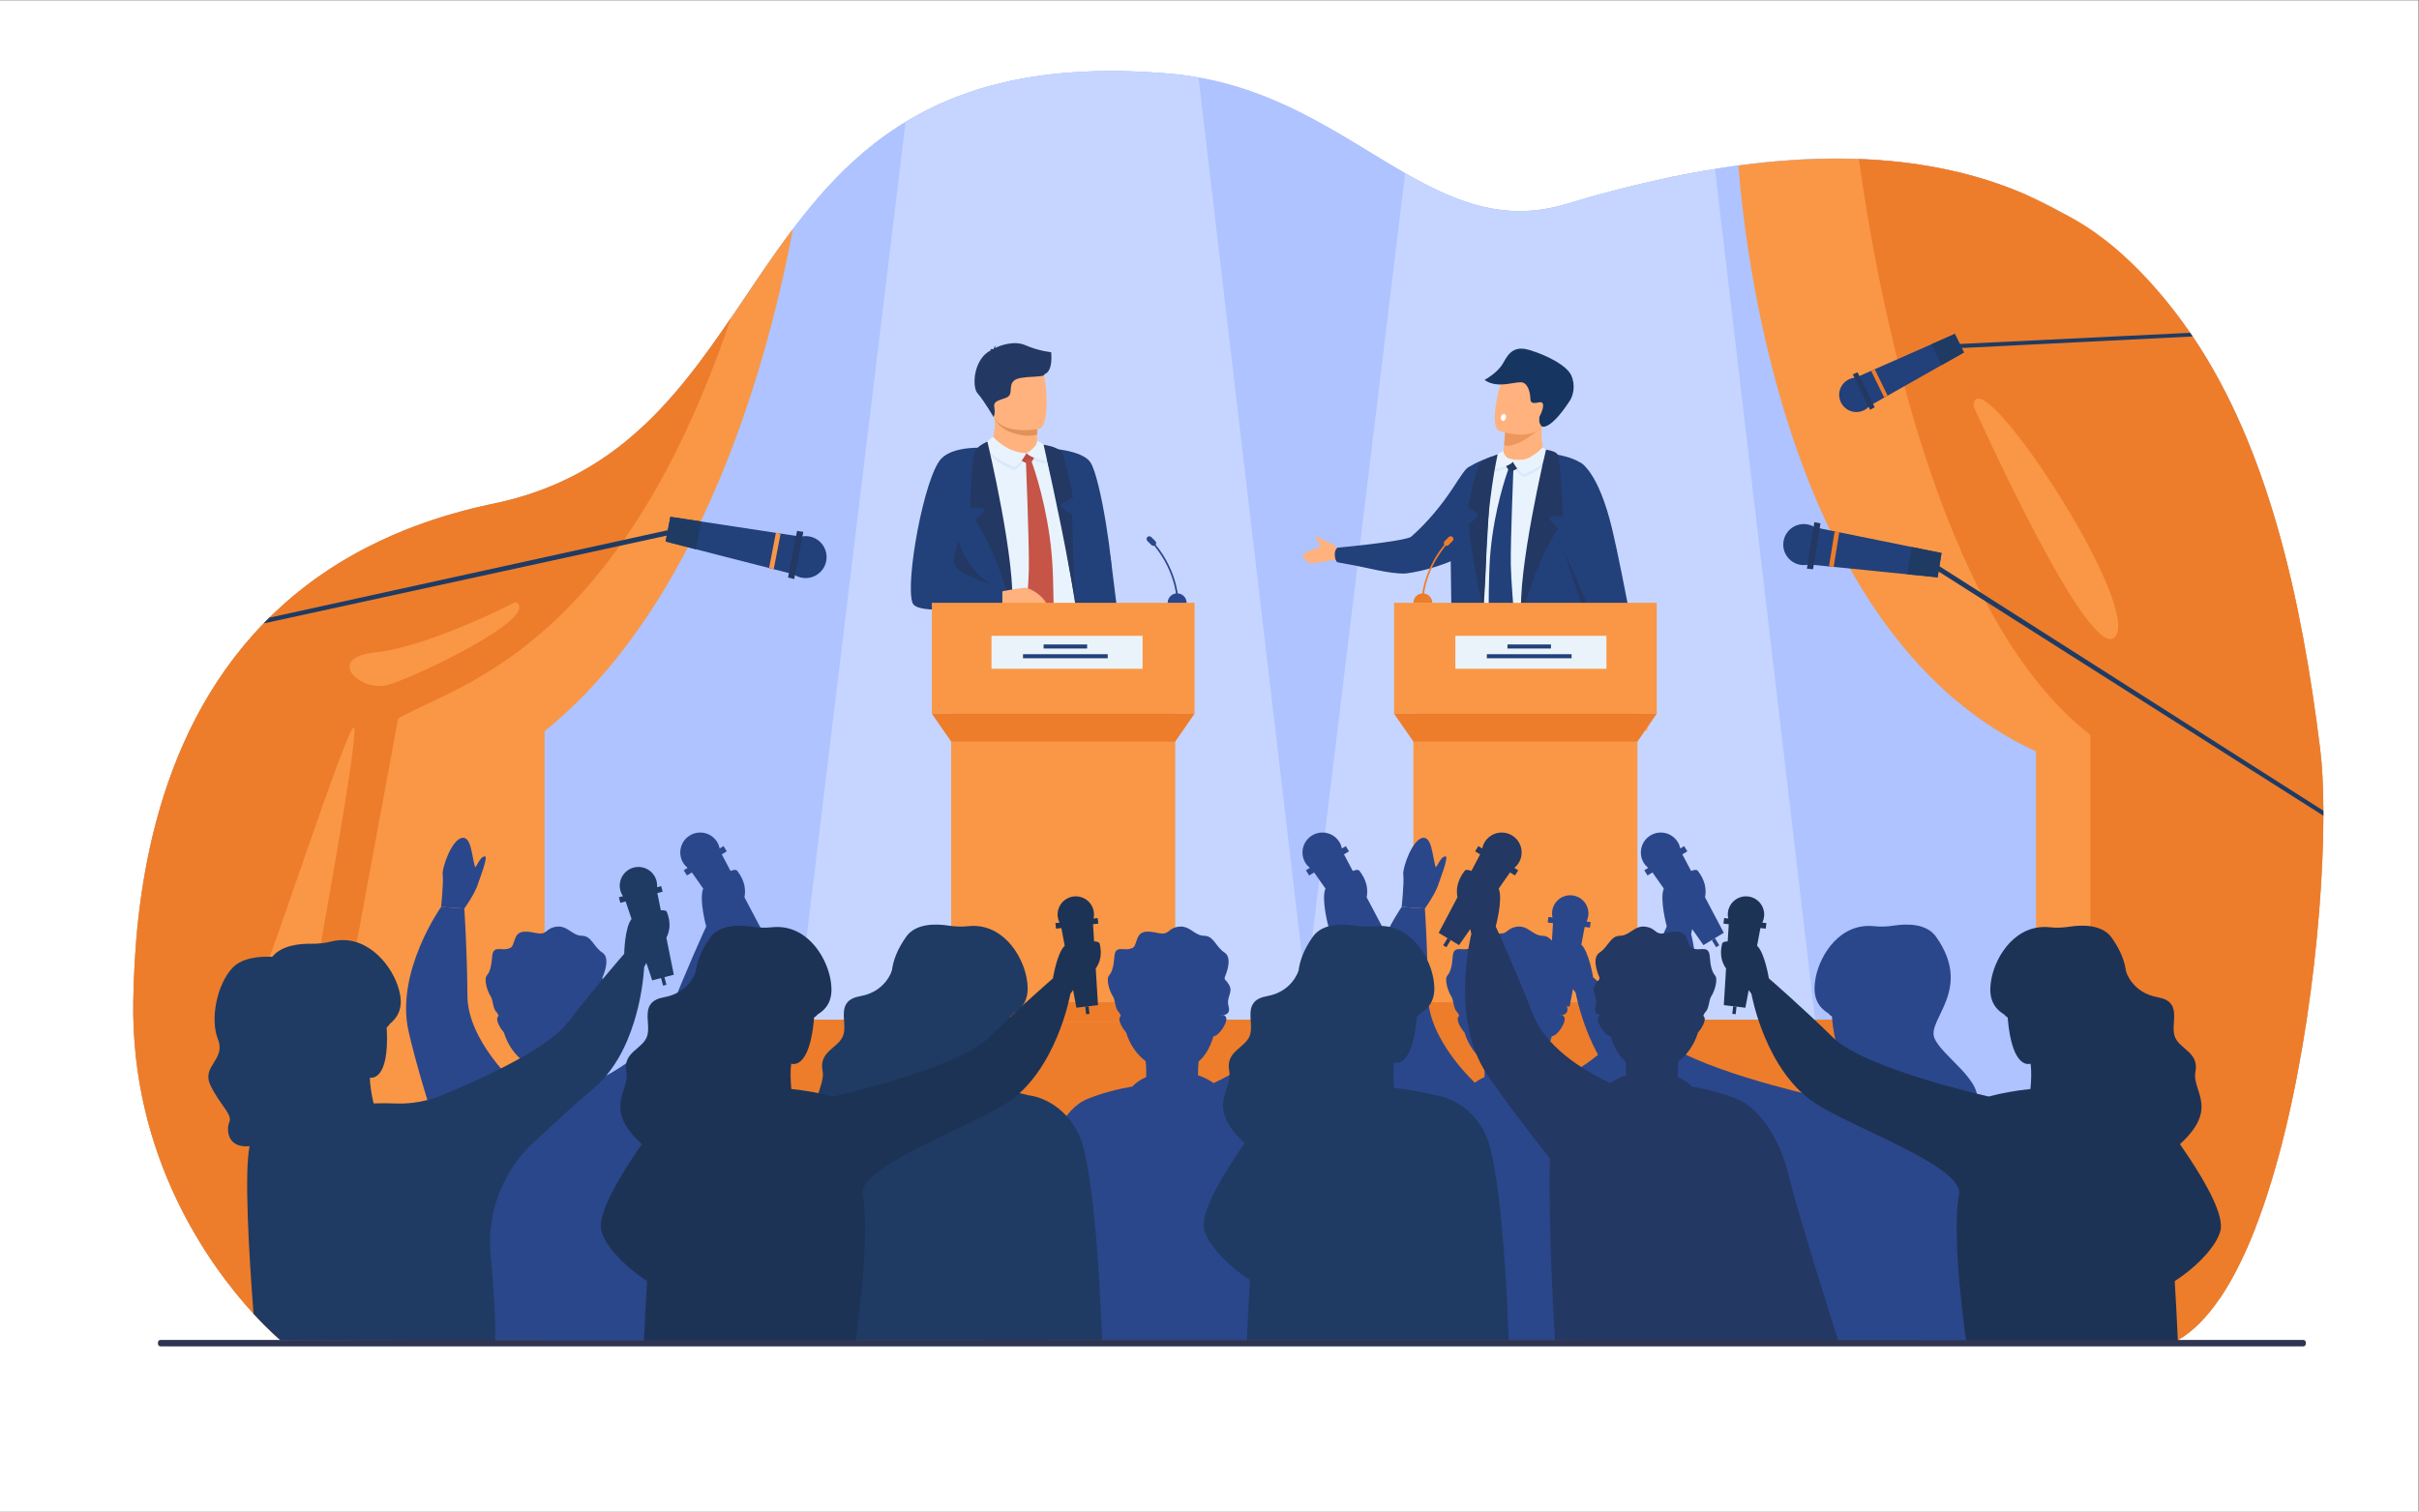 <?xml version="1.0" encoding="UTF-8" standalone="no"?>
<!-- Created with Inkscape (http://www.inkscape.org/) -->

<svg
   version="1.1"
   id="svg2"
   width="4266.667"
   height="2666.667"
   viewBox="0 0 4266.667 2666.667"
   sodipodi:docname="8533.eps"
   xmlns:inkscape="http://www.inkscape.org/namespaces/inkscape"
   xmlns:sodipodi="http://sodipodi.sourceforge.net/DTD/sodipodi-0.dtd"
   xmlns="http://www.w3.org/2000/svg"
   xmlns:svg="http://www.w3.org/2000/svg">
  <rect x="0" y="0" width="4266.667" height="2666.667" fill="#808080" stroke="none"/>
  <defs
     id="defs6" />
  <sodipodi:namedview
     id="namedview4"
     pagecolor="#00ffff"
     bordercolor="#000000"
     borderopacity="0.25"
     inkscape:showpageshadow="2"
     inkscape:pageopacity="0.0"
     inkscape:pagecheckerboard="0"
     inkscape:deskcolor="#d1d1d1" />
  <g
     id="g8"
     inkscape:groupmode="layer"
     inkscape:label="ink_ext_XXXXXX"
     transform="matrix(1.333,0,0,-1.333,0,2666.667)">
    <g
       id="g10"
       transform="scale(0.1)">
      <path
         d="M 0,0 H 32000 V 20000 H 0 Z"
         style="fill:#ffffff;fill-opacity:1;fill-rule:nonzero;stroke:none"
         id="path12" />
      <path
         d="M 30742.8,9275.8 V 9209 c 0,-205.1 -6.2,-424.2 -17.1,-657.3 -9.3,-192.7 -21.7,-394.7 -38.8,-601.3 -35.8,-460 -91.7,-949.4 -164.7,-1440.4 -12.5,-85.5 -26.5,-170.9 -40.4,-254.8 -14,-88.6 -29.6,-177.2 -46.6,-265.7 -77.7,-436.7 -171,-867.1 -281.3,-1274.2 -31.1,-110.3 -62.1,-219.1 -93.2,-324.7 -66.9,-220.7 -138.3,-432 -216,-630.9 v -1.5 c -99.5,-253.3 -206.7,-486.4 -323.2,-693 -10.9,-20.2 -23.3,-42 -35.8,-62.2 -37.2,-65.3 -76.1,-125.8 -114.9,-183.4 -28,-40.3 -55.9,-79.2 -83.9,-116.5 -21.8,-28 -43.5,-54.4 -65.3,-80.8 -27.9,-32.6 -54.4,-63.7 -82.4,-93.2 -10.8,-12.4 -21.7,-23.3 -32.6,-34.2 -21.7,-21.8 -43.5,-43.5 -65.2,-63.7 -71.5,-62.2 -144.5,-116.5 -220.7,-160 -1.5,-1.6 -3.1,-1.6 -4.6,-3.2 -3.2,-3.1 -7.8,-4.6 -10.9,-6.2 -7.8,-4.6 -15.6,-9.3 -21.8,-12.4 -15.5,-7.8 -31.1,-15.5 -46.6,-23.3 l -1796.2,-12.4 -3085.9,-20.2 -6224.6,23.3 -2218.9,7.7 -2220.4,7.8 h -4.7 l -150.7,1.6 -4119.15,13.9 -321.65,1.6 h -83.91 l -1305.2,4.7 -655.71,3.1 -2803.1,10.8 h -34.18 c 0,0 -1.55,1.6 -3.11,3.2 -15.56,12.4 -93.24,79.2 -209.78,195.7 -21.74,21.8 -45.05,45.1 -68.36,70 -24.87,24.8 -49.74,51.2 -76.14,80.7 C 2783.32,3240.7 1728.26,4678 1764,6761.7 c 20.2,1247.7 220.63,3440.2 1724.74,4992.4 24.87,24.9 49.72,51.3 74.58,76.2 6.22,4.6 12.42,10.9 20.2,18.6 1.55,1.6 3.11,3.1 4.67,4.7 7.78,7.7 15.53,14 24.84,23.3 3.12,3.1 6.22,6.2 9.33,9.3 6.23,6.2 12.45,12.4 20.2,18.7 6.23,6.2 13.98,14 21.76,21.7 10.89,7.8 20.2,17.1 31.07,28 0,1.5 0,1.5 1.55,1.5 6.23,4.7 12.45,10.9 18.67,17.1 v 1.6 c 10.87,9.3 21.73,18.6 31.07,27.9 9.31,6.3 17.09,15.6 26.4,23.4 1.55,0 1.55,0 1.55,1.5 14,12.4 27.98,24.9 43.52,35.8 7.78,7.7 17.09,15.5 26.4,23.3 6.23,6.2 14,12.4 20.22,18.6 6.22,3.1 9.31,7.8 15.53,10.9 7.76,7.7 17.09,15.5 26.43,23.3 4.64,4.6 9.31,7.8 13.98,10.9 10.86,9.3 21.75,17 32.62,26.4 1.55,1.5 3.11,3.1 4.67,4.6 17.09,12.5 32.62,26.5 49.71,38.9 14,10.9 27.98,21.7 41.96,32.6 1.55,1.6 4.66,3.1 6.22,4.7 12.42,9.3 24.85,18.6 38.84,27.9 10.87,9.4 23.3,18.7 34.18,26.5 4.67,3.1 7.78,6.2 12.44,9.3 15.52,10.9 31.07,21.7 46.61,34.2 10.87,7.7 23.31,15.5 34.18,23.3 13.98,9.3 26.42,18.6 40.4,27.9 9.31,6.3 18.64,12.5 27.98,20.2 13.97,9.4 27.95,17.1 41.95,26.5 10.87,7.7 23.29,15.5 34.18,23.3 4.67,3.1 7.78,6.2 12.43,7.7 12.42,7.8 23.31,15.6 35.75,23.3 13.96,9.4 27.96,17.1 41.94,26.5 0,0 1.56,0 1.56,1.5 13.97,7.8 27.97,17.1 40.39,24.9 15.54,7.7 29.53,17.1 43.51,26.4 1.54,0 4.65,1.5 6.2,3.1 12.45,7.8 24.88,15.5 37.29,21.7 14.01,9.4 29.54,17.1 43.52,24.9 13.99,9.3 29.53,17.1 43.51,24.9 0,0 0,1.5 1.56,1.5 13.98,7.8 29.51,15.6 43.51,24.9 15.53,7.8 29.51,15.5 43.51,23.3 3.11,1.5 4.65,1.5 6.2,3.1 13.98,7.8 27.97,14 41.95,21.8 13.99,7.7 27.99,13.9 41.96,21.7 10.88,6.2 23.32,12.4 34.19,17.1 51.27,26.4 104.11,52.8 156.93,77.7 93.22,43.5 188.02,85.5 285.9,124.3 13.99,6.2 29.54,12.4 43.51,17.1 14,6.2 27.96,10.9 41.96,17.1 13.98,6.2 27.96,10.9 43.51,17.1 23.29,9.3 46.6,17.1 69.91,26.4 15.54,4.7 31.07,10.9 46.63,15.5 13.98,6.2 27.95,10.9 41.95,15.6 17.07,6.2 34.18,12.4 52.82,18.6 0,0 0,0 1.54,0 1.56,1.6 3.11,1.6 4.67,1.6 14,4.6 27.98,10.8 43.51,15.5 20.2,6.2 41.95,14 63.71,20.2 18.65,6.2 37.29,12.4 55.94,18.7 1.55,0 1.55,0 3.11,0 15.53,6.2 32.62,10.8 49.73,15.5 7.76,3.1 15.52,4.7 23.29,7.8 17.09,4.6 34.18,9.3 49.74,13.9 6.2,1.6 10.87,3.2 15.53,4.7 20.2,6.2 40.38,10.9 59.05,17.1 20.18,4.7 40.4,10.9 60.58,17.1 7.78,1.5 15.55,3.1 23.33,4.6 15.52,4.7 31.07,9.4 46.6,12.5 3.12,1.5 6.2,3.1 9.32,3.1 21.77,6.2 45.07,10.9 66.82,17.1 20.2,4.6 40.4,9.3 60.6,14 4.67,1.5 10.89,3.1 17.09,4.6 21.76,4.7 41.96,9.3 63.71,15.5 24.85,4.7 48.18,9.4 71.47,15.6 h 1.56 c 24.86,4.7 48.17,10.9 71.46,15.5 26.43,4.7 51.3,10.9 76.14,15.6 12.45,3.1 24.87,6.2 35.74,9.3 12.44,3.1 24.89,6.2 37.29,9.3 10.88,1.6 21.77,4.7 32.64,7.8 10.87,3.1 21.76,4.6 34.18,7.8 9.34,3.1 20.2,6.2 31.09,9.3 10.87,3.1 21.74,4.7 32.62,7.8 10.89,3.1 20.21,6.2 29.52,9.3 21.77,6.2 45.07,12.4 66.81,18.6 10.88,3.1 20.21,6.2 31.09,9.4 20.18,6.2 40.4,13.9 60.59,20.1 1.56,0 1.56,0 3.11,0 20.19,6.3 40.41,14 59.05,20.2 21.75,7.8 40.4,14 60.6,21.8 20.19,7.8 40.4,14 60.59,21.7 1.57,1.6 3.1,1.6 6.21,3.2 27.98,10.8 57.51,21.7 85.47,32.6 v 1.5 c 9.33,3.1 18.64,6.3 26.42,10.9 12.42,4.7 23.31,9.3 34.18,14 17.09,7.8 34.18,14 51.27,21.7 9.33,4.7 20.22,9.4 29.53,14 29.54,12.5 57.49,26.5 87.01,40.4 15.55,7.8 32.62,15.6 48.17,23.3 15.54,7.8 31.08,15.6 46.63,23.3 1.55,1.6 3.1,1.6 3.1,3.2 17.08,7.7 32.63,17.1 49.72,24.8 1.54,1.6 3.09,3.1 6.2,3.1 12.44,7.8 24.87,14 37.29,21.8 6.23,3.1 12.44,7.8 20.22,10.9 9.32,4.6 18.63,10.8 27.96,15.5 7.78,4.7 14,9.3 21.76,12.4 15.53,9.3 31.09,18.7 46.6,28 14,9.3 29.53,17.1 43.51,26.4 15.56,10.9 32.62,20.2 48.18,31.1 15.53,9.3 31.07,20.2 46.62,29.5 l 1.56,1.6 c 12.4,7.7 23.29,15.5 34.18,23.3 7.75,4.6 13.98,9.3 20.18,14 9.33,4.6 17.11,10.8 24.86,17.1 9.34,4.6 17.09,10.8 24.87,17 9.33,6.3 17.09,10.9 24.85,17.1 9.33,6.2 17.11,12.5 26.44,18.7 6.2,4.6 12.4,9.3 18.63,14 13.99,9.3 26.42,20.2 40.4,31 1.55,1.6 4.66,3.1 6.22,4.7 13.98,9.3 27.96,20.2 40.4,31.1 18.64,14 38.84,29.5 57.49,45 13.98,10.9 27.98,21.8 41.96,34.2 1.53,1.6 4.64,4.7 6.2,6.2 10.89,7.8 21.77,17.1 31.09,26.5 3.09,1.5 4.64,3.1 7.75,4.6 4.67,4.7 10.89,10.9 17.11,15.5 3.11,3.2 6.2,4.7 9.32,7.8 4.66,4.7 9.31,7.8 13.97,12.4 3.12,3.2 4.67,4.7 7.78,6.3 1.56,1.5 3.11,3.1 3.11,3.1 1.56,1.5 3.11,3.1 3.11,3.1 7.76,6.2 15.54,14 23.3,20.2 10.89,9.3 20.21,18.6 31.08,28 3.1,3.1 7.76,6.2 10.87,10.8 9.33,7.8 18.67,17.1 29.53,26.4 1.54,1.6 4.65,4.7 7.76,7.8 3.11,1.6 4.67,4.7 7.78,6.2 10.89,10.9 21.76,20.2 31.07,31.1 3.1,1.6 4.66,3.1 6.22,4.7 6.22,6.2 10.89,10.8 17.09,17.1 4.66,3.1 7.78,6.2 10.87,10.8 3.11,1.6 6.22,4.7 7.77,6.3 3.12,4.6 6.22,6.2 9.34,9.3 3.11,4.6 7.77,7.7 10.86,10.8 1.56,1.6 4.67,4.7 7.78,7.8 3.09,3.1 4.65,6.2 7.76,7.8 4.67,4.7 9.33,9.3 14,14 10.87,10.8 20.18,20.2 31.07,31 18.64,20.2 38.84,40.4 59.04,60.7 0,1.5 1.56,3.1 3.11,3.1 9.32,10.8 18.65,20.2 27.98,31 l 7.76,7.8 c 13.98,15.5 29.53,32.6 43.51,48.2 1.53,1.5 3.09,3.1 4.65,4.6 1.55,3.1 4.66,4.7 6.22,7.8 15.55,17.1 31.07,32.6 45.06,49.7 3.11,3.1 4.67,4.7 6.23,6.2 l 1.55,3.1 c 17.07,18.7 32.62,37.3 49.72,56 1.55,1.5 3.11,3.1 4.64,4.6 1.56,3.1 3.11,4.7 4.67,6.3 17.11,20.2 34.18,40.3 49.73,59 17.09,21.8 34.18,42 51.27,62.2 17.09,20.2 34.2,41.9 51.27,62.1 1.55,1.6 3.11,3.1 3.11,4.7 12.45,15.5 24.87,31.1 37.29,48.1 3.11,3.2 6.22,6.3 9.33,9.4 7.78,9.3 15.54,20.2 21.76,29.5 6.2,7.8 12.42,14 17.08,21.7 20.21,24.9 38.86,51.3 59.05,76.2 48.16,63.7 94.79,128.9 142.96,194.2 1.56,1.6 3.11,4.7 6.23,7.8 10.86,15.5 20.18,29.5 31.06,45 6.22,7.8 12.43,15.6 17.09,23.3 13.98,18.7 26.42,35.8 38.85,54.4 4.64,6.2 9.31,12.5 12.42,18.7 9.33,12.4 20.2,26.4 29.51,40.4 9.34,12.4 18.67,26.4 27.99,40.4 37.3,54.4 76.15,110.3 113.44,166.2 4.64,4.7 7.75,10.9 12.42,15.6 1.54,1.5 1.54,1.5 1.54,3.1 3.11,4.6 6.22,9.3 9.33,14 15.55,23.3 32.62,46.6 48.17,69.9 18.65,27.9 37.3,55.9 55.94,82.3 79.25,118.1 156.94,234.7 236.17,351.2 14,21.8 28,41.9 43.5,62.2 0,1.5 1.6,3.1 3.1,4.6 3.1,6.2 6.2,10.9 10.9,15.6 10.9,17 23.3,34.1 34.2,52.8 9.3,12.4 18.6,26.4 27.9,40.4 6.3,7.8 12.5,17.1 18.7,26.4 10.9,14 20.2,28 31.1,43.5 3.1,4.7 6.2,9.3 9.3,14 1.6,3.1 4.7,6.2 6.2,7.8 12.4,18.6 24.9,35.7 37.3,52.8 3.1,4.7 6.2,9.3 9.3,14 15.6,21.7 31.1,45 46.6,66.8 15.6,21.7 32.7,43.5 48.2,65.3 0,1.5 0,1.5 0,1.5 3.1,3.1 6.2,7.8 7.8,10.9 l 4.6,4.6 c 4.7,6.2 9.4,12.5 14,20.2 3.1,3.1 4.7,7.8 7.8,10.9 6.2,7.8 10.9,14 15.5,21.8 7.8,10.8 17.1,21.7 24.9,32.6 23.3,31.1 46.6,62.2 69.9,93.2 21.8,28 42,56 63.7,83.9 12.5,17.1 26.4,34.2 38.9,49.8 9.3,10.8 17.1,23.3 26.4,34.1 10.9,12.5 21.7,26.5 32.6,40.4 10.9,14 21.8,28 34.2,40.4 10.9,14 21.8,28 32.6,42 68.4,82.3 138.3,163.1 209.8,242.4 12.4,12.4 24.9,26.4 37.3,40.4 21.7,23.3 45.1,48.1 68.3,71.5 10.9,12.4 21.8,23.3 32.7,35.7 l 87,87 c 10.9,10.9 23.3,21.8 34.2,32.6 7.8,7.8 15.5,15.6 23.3,21.8 9.3,9.3 18.6,18.6 28,26.4 10.9,10.9 23.3,21.8 35.7,34.2 1.6,1.6 4.7,3.1 6.2,6.2 12.4,10.9 24.9,21.8 37.3,32.6 14,12.5 28,24.9 42,37.3 12.4,10.9 24.8,23.3 38.8,34.2 1.6,1.6 4.7,4.7 6.2,6.2 14,10.9 26.4,21.8 38.9,32.7 12.4,10.8 26.4,21.7 38.8,31.1 3.1,3.1 6.2,4.6 7.8,7.7 14,10.9 26.4,20.2 40.4,31.1 14,12.4 29.5,23.3 43.5,35.7 15.5,10.9 31.1,23.3 45,34.2 7.8,6.2 15.6,10.9 23.4,17.1 7.7,4.7 15.5,10.9 21.7,17.1 7.8,4.7 14,9.3 21.8,15.5 23.3,17.1 46.6,34.2 71.4,49.7 7.8,6.3 14,10.9 21.8,15.6 7.8,6.2 17.1,12.4 24.9,17.1 7.7,6.2 15.5,10.9 24.8,15.5 15.5,10.9 31.1,21.8 46.6,32.7 17.1,9.3 32.7,20.1 49.7,31 12.5,7.8 26.5,17.1 40.4,24.9 4.7,3.1 9.4,6.2 14,7.8 0,1.5 1.6,1.5 1.6,1.5 14,7.8 26.4,17.1 40.4,24.9 17.1,10.8 35.7,20.2 52.8,31 9.3,4.7 17.1,9.4 26.4,14 9.4,6.3 18.7,10.9 28,15.6 7.8,4.6 15.5,9.3 23.3,12.4 94.8,52.8 194.2,102.5 296.8,147.6 6.2,3.1 12.4,6.2 18.6,7.8 14,6.2 28,12.4 42,18.6 14,6.2 26.4,12.5 40.4,17.1 4.6,1.6 9.3,3.1 12.4,6.3 10.9,3.1 20.2,7.7 29.5,10.8 14,6.2 28,12.4 42,17.1 12.4,4.7 23.3,9.3 34.2,14 6.2,1.5 10.9,3.1 17.1,6.2 17.1,6.2 32.6,12.4 49.7,17.1 57.5,21.8 118.1,41.9 178.7,62.2 18.6,6.2 35.7,10.8 54.4,17.1 23.3,6.2 45,13.9 68.3,20.1 15.6,4.7 31.1,7.8 45.1,12.5 6.2,1.5 10.9,3.1 17.1,4.6 18.6,4.7 38.8,10.9 59,15.6 20.2,6.2 42,10.8 63.7,15.5 20.2,6.2 42,10.9 63.7,15.6 20.3,4.6 42,9.3 62.2,13.9 1.5,1.6 3.1,1.6 4.7,1.6 20.2,4.7 43.5,9.3 65.2,14 581.2,118.1 1261.7,155.4 2071.3,83.9 125.8,-10.9 248.6,-28 368.2,-49.7 1129.7,-198.9 1950.1,-817.4 2733.2,-1266.4 612.2,-349.6 1201.1,-598.2 1898.8,-464.6 76.1,14 152.3,32.6 229.9,55.9 21.8,6.3 43.6,12.5 63.7,18.7 21.8,6.2 42,12.4 63.7,18.6 85.5,26.5 171,49.8 256.4,74.6 38.9,10.9 77.7,21.8 116.6,31.1 4.6,1.5 7.7,3.1 10.9,3.1 20.1,6.2 38.8,10.9 57.4,15.5 20.3,6.3 40.4,10.9 59.1,15.6 68.3,18.6 135.2,35.7 202,51.3 23.3,6.2 48.1,12.4 73,18.6 122.8,29.5 245.5,57.5 366.7,83.9 20.2,4.7 42,9.3 62.2,14 24.8,4.6 48.1,9.3 71.5,15.5 21.7,3.1 43.5,7.8 65.2,12.5 20.2,4.6 38.8,7.7 59,12.4 10.9,1.5 21.8,4.7 32.7,6.2 17.1,3.1 34.2,6.2 51.3,9.3 13.9,3.1 26.4,6.2 40.4,7.8 15.5,3.1 31,6.2 46.6,9.3 38.8,6.2 76.1,14 113.4,20.2 12.4,1.6 24.9,4.7 37.3,6.2 37.3,6.2 74.6,12.5 110.3,18.7 4.7,0 7.8,1.5 12.4,1.5 15.6,3.1 31.1,4.7 46.7,7.8 21.7,3.1 43.5,6.2 65.2,10.9 48.2,6.2 94.8,14 141.4,20.2 18.7,3.1 37.3,4.6 55.9,7.7 28,3.2 54.4,6.3 82.4,10.9 h 4.7 c 149.1,20.2 296.7,35.8 441.2,46.6 21.8,1.6 40.4,3.1 60.6,4.7 49.8,4.7 99.5,7.8 149.2,10.9 4.7,1.5 10.9,1.5 14,1.5 26.4,1.6 52.8,3.1 79.3,4.7 27.9,1.5 54.3,1.5 80.8,3.1 34.1,1.6 68.3,3.1 100.9,3.1 18.7,1.6 37.3,3.1 56,3.1 26.4,0 52.8,1.6 77.7,1.6 38.8,1.5 76.1,1.5 113.4,1.5 115,0 225.3,-1.5 335.6,-6.2 38.9,-1.5 76.2,-3.1 113.4,-4.7 49.8,-1.5 99.5,-4.6 147.7,-9.3 62.1,-4.6 122.7,-9.3 181.8,-15.5 54.3,-4.7 108.7,-10.9 161.6,-17.1 21.7,-1.6 41.9,-4.7 63.7,-7.8 21.7,-3.1 43.5,-6.2 65.2,-9.3 21.8,-3.1 43.5,-6.2 63.7,-9.3 90.1,-14 178.7,-29.6 267.3,-46.6 105.7,-20.2 209.7,-43.5 310.8,-68.4 46.6,-12.4 91.6,-23.3 136.7,-37.3 31.1,-7.8 62.1,-17.1 93.2,-26.4 70,-20.2 136.8,-42 205.1,-65.3 32.7,-10.9 63.7,-21.7 94.8,-32.6 97.9,-35.7 194.2,-74.6 289,-115 l 17.1,-7.8 c 17.1,-7.7 35.7,-15.5 52.9,-23.3 60.5,-27.9 121.2,-55.9 180.2,-85.4 23.3,-10.9 46.6,-23.3 69.9,-35.8 59.1,-31 115,-60.6 170.9,-93.2 43.5,-24.9 87.1,-49.7 129,-76.1 31.1,-18.7 62.2,-38.9 93.2,-59.1 48.2,-31 96.4,-63.7 144.5,-96.3 28,-20.2 57.5,-40.4 85.5,-62.2 51.3,-35.7 101,-74.5 150.7,-113.4 52.8,-41.9 105.7,-85.4 155.4,-129 51.3,-43.5 102.6,-88.5 150.7,-135.1 82.4,-76.2 161.6,-153.9 237.8,-236.2 27.9,-28 52.8,-56 79.2,-85.5 104.1,-115 203.6,-234.6 298.3,-358.9 20.2,-24.9 37.3,-48.2 54.4,-71.5 10.9,-15.5 21.8,-29.5 31.1,-45.1 32.6,-41.9 60.6,-82.3 87,-121.2 l 34.2,-48.1 c 1002.2,-1482.4 1441.9,-3483.7 1685.9,-5460.2 27.9,-217.5 42,-495.6 43.5,-815.7"
         style="fill:#aec3ff;fill-opacity:1;fill-rule:nonzero;stroke:none"
         id="path14" />
      <path
         d="M 25394.5,17826.5 V 3478.5 H 8268.3 v 10674.7 c 13.98,10.9 27.98,21.8 41.96,34.2 1.53,1.6 4.64,4.7 6.2,6.2 10.89,7.8 21.77,17.1 31.09,26.5 3.09,1.5 4.64,3.1 7.75,4.6 4.67,4.7 10.89,10.9 17.11,15.5 3.11,3.2 6.2,4.7 9.32,7.8 4.66,4.7 9.31,7.8 13.97,12.4 3.12,3.2 4.67,4.7 7.78,6.3 1.56,1.5 3.11,3.1 3.11,3.1 1.56,1.5 3.11,3.1 3.11,3.1 7.76,6.2 15.54,14 23.3,20.2 10.89,9.3 20.21,18.6 31.08,28 3.1,3.1 7.76,6.2 10.87,10.8 9.33,7.8 18.67,17.1 29.53,26.4 1.54,1.6 4.65,4.7 7.76,7.8 3.11,1.6 4.67,4.7 7.78,6.2 10.89,10.9 21.76,20.2 31.07,31.1 3.1,1.6 4.66,3.1 6.22,4.7 6.22,6.2 10.89,10.8 17.09,17.1 4.66,3.1 7.78,6.2 10.87,10.8 3.11,1.6 6.22,4.7 7.77,6.3 3.12,4.6 6.22,6.2 9.34,9.3 3.11,4.6 7.77,7.7 10.86,10.8 1.56,1.6 4.67,4.7 7.78,7.8 3.09,3.1 4.65,6.2 7.76,7.8 4.67,4.7 9.33,9.3 14,14 10.87,10.8 20.18,20.2 31.07,31 18.64,20.2 38.84,40.4 59.04,60.7 0,1.5 1.56,3.1 3.11,3.1 9.32,10.8 18.65,20.2 27.98,31 l 7.76,7.8 c 13.98,15.5 29.53,32.6 43.51,48.2 1.53,1.5 3.09,3.1 4.65,4.6 1.55,3.1 4.66,4.7 6.22,7.8 15.55,17.1 31.07,32.6 45.06,49.7 3.11,3.1 4.67,4.7 6.23,6.2 l 1.55,3.1 c 17.07,18.7 32.62,37.3 49.72,56 1.55,1.5 3.11,3.1 4.64,4.6 1.56,3.1 3.11,4.7 4.67,6.3 17.11,20.2 34.18,40.3 49.73,59 17.09,21.8 34.18,42 51.27,62.2 17.09,20.2 34.2,41.9 51.27,62.1 1.55,1.6 3.11,3.1 3.11,4.7 12.45,15.5 24.87,31.1 37.29,48.1 10.88,12.5 21.78,26.5 31.09,38.9 6.2,7.8 12.42,14 17.08,21.7 20.21,24.9 38.86,51.3 59.05,76.2 48.16,63.7 94.79,128.9 142.96,194.2 1.56,1.6 3.11,4.7 6.23,7.8 10.86,15.5 20.18,29.5 31.06,45 6.22,7.8 12.43,15.6 17.09,23.3 13.98,18.7 26.42,35.8 38.85,54.4 4.64,6.2 9.31,12.5 12.42,18.7 9.33,12.4 20.2,26.4 29.51,40.4 9.34,12.4 18.67,26.4 27.99,40.4 37.3,54.4 76.15,110.3 113.44,166.2 4.64,4.7 7.75,10.9 12.42,15.6 1.54,1.5 1.54,1.5 1.54,3.1 3.11,4.6 6.22,9.3 9.33,14 15.55,23.3 32.62,46.6 48.17,69.9 18.65,27.9 37.3,55.9 55.94,82.3 79.25,118.1 156.94,234.7 236.17,351.2 14,21.8 28,41.9 43.5,62.2 0,1.5 1.6,3.1 3.1,4.6 3.1,6.2 6.2,10.9 10.9,15.6 10.9,17 23.3,34.1 34.2,52.8 9.3,12.4 18.6,26.4 27.9,40.4 6.3,7.8 12.5,17.1 18.7,26.4 10.9,14 20.2,28 31.1,43.5 3.1,4.7 6.2,9.3 9.3,14 1.6,3.1 4.7,6.2 6.2,7.8 12.4,18.6 24.9,35.7 37.3,52.8 3.1,4.7 6.2,9.3 9.3,14 15.6,21.7 31.1,45 46.6,66.8 15.6,21.7 32.7,43.5 48.2,65.3 0,1.5 0,1.5 0,1.5 3.1,3.1 6.2,7.8 7.8,10.9 l 4.6,4.6 c 4.7,6.2 9.4,12.5 14,20.2 3.1,3.1 4.7,7.8 7.8,10.9 6.2,7.8 10.9,14 15.5,21.8 7.8,10.8 17.1,21.7 24.9,32.6 23.3,31.1 46.6,62.2 69.9,93.2 21.8,28 42,56 63.7,83.9 12.5,17.1 26.4,34.2 38.9,49.8 9.3,10.8 17.1,23.3 26.4,34.1 10.9,12.5 21.7,26.5 32.6,40.4 10.9,14 21.8,28 34.2,40.4 10.9,14 21.8,28 32.6,42 68.4,82.3 138.3,163.1 209.8,242.4 12.4,12.4 24.9,26.4 37.3,40.4 21.7,23.3 45.1,48.1 68.3,71.5 10.9,12.4 21.8,23.3 32.7,35.7 l 87,87 c 10.9,10.9 23.3,21.8 34.2,32.6 7.8,7.8 15.5,15.6 23.3,21.8 9.3,9.3 18.6,18.6 28,26.4 10.9,10.9 23.3,21.8 35.7,34.2 1.6,1.6 4.7,3.1 6.2,6.2 12.4,10.9 24.9,21.8 37.3,32.6 14,12.5 28,24.9 42,37.3 12.4,10.9 24.8,23.3 38.8,34.2 1.6,1.6 4.7,4.7 6.2,6.2 14,10.9 26.4,21.8 38.9,32.7 12.4,10.8 26.4,21.7 38.8,31.1 3.1,3.1 6.2,4.6 7.8,7.7 14,10.9 26.4,20.2 40.4,31.1 14,12.4 29.5,23.3 43.5,35.7 15.5,10.9 31.1,23.3 45,34.2 7.8,6.2 15.6,10.9 23.4,17.1 7.7,4.7 15.5,10.9 21.7,17.1 7.8,4.7 14,9.3 21.8,15.5 23.3,17.1 46.6,34.2 71.4,49.7 7.8,6.3 14,10.9 21.8,15.6 7.8,6.2 17.1,12.4 24.9,17.1 7.7,6.2 15.5,10.9 24.8,15.5 15.5,10.9 31.1,21.8 46.6,32.7 17.1,9.3 32.7,20.1 49.7,31 12.5,7.8 26.5,17.1 40.4,24.9 4.7,3.1 9.4,6.2 14,7.8 0,1.5 1.6,1.5 1.6,1.5 14,7.8 26.4,17.1 40.4,24.9 17.1,10.8 35.7,20.2 52.8,31 9.3,4.7 17.1,9.4 26.4,14 9.4,6.3 18.7,10.9 28,15.6 7.8,4.6 15.5,9.3 23.3,12.4 94.8,52.8 194.2,102.5 296.8,147.6 6.2,3.1 12.4,6.2 18.6,7.8 14,6.2 28,12.4 42,18.6 14,6.2 26.4,12.5 40.4,17.1 4.6,1.6 9.3,3.1 12.4,6.3 10.9,3.1 20.2,7.7 29.5,10.8 14,6.2 28,12.4 42,17.1 12.4,4.7 23.3,9.3 34.2,14 6.2,1.5 10.9,3.1 17.1,6.2 17.1,6.2 32.6,12.4 49.7,17.1 57.5,21.8 118.1,41.9 178.7,62.2 18.6,6.2 35.7,10.8 54.4,17.1 23.3,6.2 45,13.9 68.3,20.1 15.6,4.7 31.1,7.8 45.1,12.5 6.2,1.5 10.9,3.1 17.1,4.6 18.6,4.7 38.8,10.9 59,15.6 20.2,6.2 42,10.8 63.7,15.5 20.2,6.2 42,10.9 63.7,15.6 20.3,4.6 42,9.3 62.2,13.9 1.5,1.6 3.1,1.6 4.7,1.6 20.2,4.7 43.5,9.3 65.2,14 581.2,118.1 1261.7,155.4 2071.3,83.9 125.8,-10.9 248.6,-28 368.2,-49.7 1129.7,-198.9 1950.1,-817.4 2733.2,-1266.4 612.2,-349.6 1201.1,-598.2 1898.8,-464.6 76.1,14 152.3,32.6 229.9,55.9 21.8,6.3 43.6,12.5 63.7,18.7 21.8,6.2 42,12.4 63.7,18.6 85.5,26.5 171,49.8 256.4,74.6 38.9,10.9 77.7,21.8 116.6,31.1 4.6,1.5 7.7,3.1 10.9,3.1 20.1,6.2 38.8,10.9 57.4,15.5 20.3,6.3 40.4,10.9 59.1,15.6 68.3,18.6 135.2,35.7 202,51.3 23.3,6.2 48.1,12.4 73,18.6 122.8,29.5 245.5,57.5 366.7,83.9 20.2,4.7 42,9.3 62.2,14 24.8,4.6 48.1,9.3 71.5,15.5 21.7,3.1 43.5,7.8 65.2,12.5 20.2,4.6 38.8,7.7 59,12.4 10.9,1.5 21.8,4.7 32.7,6.2 17.1,3.1 34.2,6.2 51.3,9.3 13.9,3.1 26.4,6.2 40.4,7.8 15.5,3.1 31,6.2 46.6,9.3 38.8,6.2 76.1,14 113.4,20.2 12.4,1.6 24.9,4.7 37.3,6.2 37.3,6.2 74.6,12.5 110.3,18.7 4.7,0 7.8,1.5 12.4,1.5 15.6,3.1 31.1,4.7 46.7,7.8 21.7,3.1 43.5,6.2 65.2,10.9 48.2,6.2 94.8,14 141.4,20.2 18.7,3.1 37.3,4.6 55.9,7.7 28,3.2 54.4,6.3 82.4,10.9 h 4.7 c 149.1,20.2 296.7,35.8 441.2,46.6 21.8,1.6 40.4,3.1 60.6,4.7 49.8,4.7 99.5,7.8 149.2,10.9 4.7,1.5 10.9,1.5 14,1.5 26.4,1.6 52.8,3.1 79.3,4.7 27.9,1.5 54.3,1.5 80.8,3.1 34.1,1.6 68.3,3.1 100.9,3.1 18.7,1.6 37.3,3.1 56,3.1 26.4,0 52.8,1.6 77.7,1.6 38.8,1.5 76.1,1.5 113.4,1.5 115,0 225.3,-1.5 335.6,-6.2 38.9,-1.5 76.2,-3.1 113.4,-4.7 49.8,-1.5 99.5,-4.6 147.7,-9.3 62.1,-4.6 122.7,-9.3 181.8,-15.5 54.3,-4.7 108.7,-10.9 161.6,-17.1 21.7,-1.6 41.9,-4.7 63.7,-7.8 21.7,-3.1 43.5,-6.2 65.2,-9.3 21.8,-3.1 43.5,-6.2 63.7,-9.3"
         style="fill:#aec3ff;fill-opacity:1;fill-rule:nonzero;stroke:none"
         id="path16" />
      <path
         d="m 30742.6,9209.2 c -2.4,-1504 -286.6,-3875.9 -898.4,-5451.1 -140.1,-361.1 -297.6,-680.3 -472.7,-937.7 -168.4,-247.3 -353.1,-437.3 -554.7,-552.5 -4.1,-2.3 -8,-4.6 -12,-6.7 -7.2,-4.1 -14.4,-8 -21.7,-11.8 -15.4,-8.1 -31,-15.8 -46.6,-23 l -1795.6,-12.2 v 7845.5 c -3207.5,1472.5 -3825.5,6330.6 -3938.7,7754 573.5,77.3 1104,104.4 1594.7,86.4 278.6,-10.2 544.4,-34.8 798.1,-73.1 513.9,-77.5 977.8,-210.7 1396.9,-392.1 170.7,-73.7 334.1,-155.5 490.2,-244.8 214,-122.3 414.8,-258.6 603.2,-407.6 424.1,-335.2 785.5,-734.4 1094.3,-1182.3 l 28.7,-42 4.5,-6.5 c 1002.3,-1482.4 1443,-3483.4 1687,-5459.6 27.3,-221.5 41.8,-503.1 42.7,-827.1 0.1,-18.4 0.1,-37 0.1,-55.8"
         style="fill:#f99746;fill-opacity:1;fill-rule:nonzero;stroke:none"
         id="path18" />
      <path
         d="m 10491.9,16974.1 c -172.2,-920.4 -531.95,-2429.3 -1219.66,-3870.2 -54.55,-114.3 -111.23,-228.4 -169.94,-341.5 -240.76,-463.5 -517.32,-914.1 -834.52,-1329.6 -312.93,-410.1 -665.37,-785.7 -1062.04,-1105.4 V 2254.5 l -656.73,2.4 -2802.24,10.4 -35.02,0.1 c 0,0 -145.58,119.5 -357.16,350.2 -571.98,623.6 -1626.27,2059.7 -1590.92,4144.4 21.22,1246.9 220.67,3440.5 1724.72,4991.9 24.8,25.7 50.06,51.2 75.65,76.3 5.5,5.4 11.79,11.6 18.86,18.4 7.52,7.4 15.03,14.8 22.67,22.1 3.14,3.1 6.29,6.1 9.43,9.1 13.92,13.4 27.94,26.7 42.09,40 12.46,11.8 24.92,23.3 37.6,35 l 1.91,1.7 c 6.51,6 13.02,12 19.64,17.9 10.22,9.5 20.54,18.7 30.86,27.9 8.87,8 17.74,15.8 26.61,23.6 l 1.23,1.1 c 14.03,12.6 28.29,24.9 42.54,37 8.87,7.8 17.73,15.4 26.71,23 7.08,6.1 14.15,12 21.33,18 4.71,4 9.32,7.9 14.03,11.8 9.2,7.6 18.41,15.3 27.73,22.9 4.38,3.7 8.86,7.4 13.35,10.9 10.78,8.9 21.44,17.6 32.33,26.2 1.8,1.6 3.71,3.1 5.5,4.5 16.28,13 32.66,26 49.16,38.8 13.81,10.9 27.84,21.7 41.87,32.4 2.13,1.7 4.26,3.2 6.39,4.9 12.58,9.7 25.37,19.2 38.17,28.7 11.78,8.9 23.68,17.7 35.58,26.4 3.82,2.9 7.74,5.7 11.67,8.6 15.49,11.3 31.2,22.6 46.92,33.7 11.22,8.2 22.56,16.2 33.89,24.1 13.25,9.3 26.61,18.6 39.97,27.7 9.54,6.6 19.19,13.2 28.84,19.7 13.69,9.2 27.39,18.4 41.08,27.5 11.45,7.7 23.01,15.3 34.57,22.7 4.26,2.9 8.53,5.7 12.8,8.3 11.78,7.8 23.57,15.4 35.47,22.9 13.91,8.9 27.94,17.7 41.98,26.5 l 1.23,0.8 c 13.69,8.5 27.5,17 41.31,25.5 14.25,8.6 28.5,17.4 42.87,25.9 2.25,1.3 4.38,2.6 6.51,3.9 12.24,7.3 24.59,14.6 36.93,21.8 14.48,8.5 29.07,16.9 43.77,25.4 14.37,8.2 28.74,16.4 43.22,24.5 l 1.12,0.6 c 14.81,8.3 29.75,16.6 44.67,24.8 14.37,8 28.74,15.7 43.22,23.6 2.13,1.1 4.26,2.2 6.28,3.4 13.7,7.2 27.5,14.5 41.31,21.8 13.8,7.3 27.61,14.5 41.53,21.7 11.67,5.9 23.23,11.9 34.9,17.7 51.41,26.1 103.71,51.6 156.81,76.5 92.93,43.6 188.45,85.4 286.67,125.3 14.02,5.8 28.16,11.5 42.31,17.1 14.14,5.6 28.29,11.2 42.54,16.7 14.25,5.6 28.62,11.1 42.99,16.6 23.34,9 46.92,17.8 70.6,26.4 15.15,5.6 30.31,11.2 45.68,16.6 14.37,5.3 28.73,10.4 43.21,15.4 17.18,6.1 34.35,12 51.63,18 l 1.69,0.5 c 1.46,0.6 3.03,1 4.49,1.5 14.48,5 29.07,10 43.66,14.8 21.1,7 42.21,13.9 63.53,20.8 18.74,6 37.6,12.1 56.57,17.9 1.01,0.4 2.02,0.7 3.03,1 16.39,5.1 32.78,10.1 49.28,15.2 8.19,2.5 16.38,4.9 24.58,7.4 16.38,4.9 32.88,9.8 49.49,14.6 5.17,1.6 10.22,3 15.27,4.5 19.64,5.7 39.51,11.3 59.38,16.8 20.09,5.6 40.18,11.2 60.49,16.6 7.41,2 14.82,4.1 22.23,6 15.6,4.2 31.43,8.4 47.25,12.4 3.15,0.9 6.17,1.7 9.32,2.5 22.44,5.7 44.9,11.5 67.57,17.1 19.75,4.9 39.62,9.7 59.6,14.6 5.61,1.3 11.22,2.6 16.83,3.9 21.56,5.1 43.22,10.2 64.99,15.1 23.35,5.4 46.81,10.6 70.38,15.8 l 2.47,0.5 c 23.79,5.2 47.59,10.3 71.61,15.3 25.14,5.3 50.17,10.6 74.98,16.3 12.35,2.8 24.69,5.6 36.93,8.5 12.34,2.8 24.58,5.8 36.7,8.7 11,2.7 22.11,5.4 33,8.2 11,2.7 22,5.5 32.88,8.5 10.78,2.6 21.56,5.6 32.22,8.4 10.88,2.9 21.77,5.8 32.66,8.8 9.88,2.7 19.64,5.5 29.41,8.2 22.22,6.3 44.33,12.8 66.22,19.4 10.55,3.2 20.99,6.3 31.43,9.6 20.54,6.3 40.86,12.8 61.06,19.4 l 1.91,0.6 c 20.31,6.6 40.52,13.4 60.5,20.3 20.31,6.9 40.4,14 60.5,21.3 19.97,7.2 39.73,14.6 59.48,22 2.03,0.8 4.04,1.6 5.95,2.2 29.07,11.2 57.7,22.5 86.09,34.1 l 0.67,0.3 c 8.76,3.5 17.4,7.1 26.05,10.7 11.56,4.8 23.12,9.6 34.68,14.6 16.72,7.1 33.34,14.4 49.84,21.7 10.32,4.6 20.64,9.2 30.97,13.9 28.96,13.2 57.47,26.7 85.76,40.3 16.5,7.9 32.77,16 48.93,24.2 15.49,7.7 30.87,15.5 46.25,23.4 1.23,0.7 2.58,1.4 3.81,2.1 16.28,8.4 32.44,16.9 48.49,25.7 2.02,1 4.04,2.1 6.18,3.2 12.79,7 25.59,13.9 38.27,21 6.4,3.6 12.8,7.2 19.19,10.8 9.65,5.2 19.2,10.8 28.62,16.3 7.41,4.1 14.71,8.4 22.12,12.6 15.6,9.1 30.98,18.2 46.35,27.5 14.48,8.7 28.85,17.4 43.11,26.3 16.38,10.1 32.66,20.3 48.82,30.8 15.6,9.8 30.98,19.9 46.36,30.1 l 1.79,1.2 c 11.45,7.5 22.9,15.1 34.24,23 6.73,4.4 13.46,9 20.2,13.7 8.42,5.6 16.72,11.3 25.03,17.1 8.31,5.7 16.5,11.5 24.69,17.3 8.42,6 16.84,11.9 25.26,18.1 8.42,6 16.72,11.9 25.03,18.1 6.39,4.6 12.68,9.2 18.97,13.9 13.58,10 27.05,20 40.4,30.3 2.47,1.7 4.83,3.5 7.19,5.4 13.35,10.1 26.6,20.3 39.84,30.6 19.2,14.8 38.06,30 56.91,45.1 14.03,11.4 28.06,22.8 41.98,34.4 6.62,5.5 13.36,11.1 19.98,16.6 6.17,5.2 12.23,10.3 18.29,15.5 2.25,1.9 4.49,3.7 6.63,5.7 6.06,5.1 12.01,10.1 17.96,15.4 2.91,2.5 5.83,4.9 8.75,7.5 4.94,4.3 9.99,8.5 14.93,12.9 2.24,2 4.6,4 6.84,6.1 1.35,1.1 2.81,2.3 4.16,3.6 1.01,0.9 1.9,1.7 2.91,2.6 7.64,6.6 15.16,13.3 22.68,20 10.44,9.4 20.87,18.8 31.31,28.2 3.71,3.3 7.41,6.6 11.01,10 9.54,8.8 19.08,17.5 28.51,26.3 2.91,2.7 5.94,5.5 8.86,8.2 2.58,2.4 5.05,4.8 7.63,7.1 10.55,9.9 21.1,19.9 31.54,29.9 1.8,1.7 3.48,3.4 5.28,5.1 5.95,5.7 11.9,11.4 17.84,17.1 3.71,3.6 7.42,7.1 11,10.7 2.47,2.4 4.95,4.8 7.53,7.3 3.14,3.1 6.28,6.2 9.42,9.3 3.37,3.3 6.74,6.5 9.99,9.8 2.59,2.6 5.17,5 7.63,7.6 3.04,2.9 5.96,6 8.98,8.9 4.61,4.6 9.21,9.2 13.7,13.8 10.21,10.1 20.2,20.2 30.08,30.4 19.98,20.3 39.85,40.9 59.49,61.6 l 2.69,2.8 c 9.65,10.2 19.31,20.5 28.96,30.9 2.36,2.5 4.61,4.8 6.85,7.3 15.04,16.2 29.97,32.3 44.78,48.7 1.35,1.5 2.58,2.8 3.93,4.3 2.25,2.4 4.49,5 6.74,7.5 15.15,16.7 30.3,33.5 45.23,50.5 1.68,1.9 3.36,3.8 5.05,5.7 l 2.02,2.4 c 16.61,18.8 33.11,37.7 49.5,56.8 1.57,1.8 3.14,3.6 4.6,5.2 1.8,2.2 3.48,4.2 5.28,6.2 16.83,19.7 33.44,39.3 50.06,59.2 17.06,20.4 34.12,40.8 50.96,61.5 16.83,20.5 33.67,41.3 50.28,62 16.72,20.8 33.22,41.7 49.72,62.7 13.28,16.9 26.45,33.9 39.6,50.8 19.57,25.3 39.11,50.5 58.28,76 48.38,64 96.08,128.5 143.22,193.6 2.13,2.9 4.26,5.9 6.4,8.8 10.55,14.6 21.1,29.3 31.65,44 5.72,8 11.33,15.9 17.06,23.9 12.91,18.1 25.7,36.1 38.5,54.3 4.49,6.1 8.75,12.3 13.02,18.4 9.43,13.4 18.86,26.9 28.17,40.3 9.55,13.5 18.97,27 28.4,40.5 38.39,55.2 76.55,110.6 114.49,166.2 3.7,5.3 7.51,10.9 11.22,16.4 l 1.8,2.5 0.11,0.3 v 0.1 c 3.25,4.7 6.51,9.4 9.77,14.2 15.82,23.3 31.65,46.5 47.47,69.8 18.75,27.6 37.38,55.3 56.01,82.9 78.91,116.7 157.7,233.9 237.09,350.7 14,20.7 28,41.2 42.2,61.9 1.2,1.8 2.3,3.5 3.6,5.2 3.4,5.2 7,10.4 10.5,15.5 11.8,17.2 23.6,34.4 35.4,51.6 9.3,13.5 18.6,27 28,40.6 6,8.7 12,17.5 18.1,26.1 10.1,14.7 20.3,29.3 30.5,44 3.4,4.7 6.7,9.6 10,14.3 1.9,2.8 3.9,5.6 6,8.5 12.1,17.4 24.3,34.8 36.6,52.2 3.3,4.7 6.7,9.4 10.1,14.3 15.6,22.1 31.3,44.1 47,66.2 15.7,22 31.5,44 47.4,65.9 l 1,1.4 c 2.6,3.5 5,7 7.6,10.4 1,1.5 2.1,3.1 3.4,4.7 4.8,6.7 9.6,13.3 14.6,20.1 2.7,3.7 5.3,7.5 8.2,11.2 5.2,7.3 10.6,14.6 15.9,21.9 7.8,10.6 15.7,21.2 23.6,31.8 23.2,31.6 46.8,63 70.6,94.5"
         style="fill:#f99746;fill-opacity:1;fill-rule:nonzero;stroke:none"
         id="path20" />
      <path
         d="m 29844.2,3758.1 c -140.1,-361.1 -297.6,-680.3 -472.7,-937.7 -168.4,-247.3 -353.1,-437.3 -554.7,-552.5 -4.1,-2.3 -8,-4.6 -12,-6.7 l -1145.6,1057 v 6962 c -2047.8,1576.1 -2831.1,5939.5 -3062.3,7619.9 278.6,-10.2 544.4,-34.8 798.1,-73.1 513.9,-77.5 977.8,-210.7 1396.9,-392.1 l 490.2,-244.8 c -903.8,-2684.4 1261.3,-6815.7 1261.3,-6815.7 l 540.8,-2751.1 v -0.3 l 760,-3864.9"
         style="fill:#ed7d2b;fill-opacity:1;fill-rule:nonzero;stroke:none"
         id="path22" />
      <path
         d="m 30742.6,9209.2 c -2.4,-1504 -286.6,-3875.9 -898.4,-5451.1 -140.1,-361.1 -297.6,-680.3 -472.7,-937.7 -212,128.6 -358.7,221.8 -358.7,221.8 l 71.4,4580.8 v 0.3 l -908.7,3005.3 c -1131.4,1907.3 -1436.7,5112.3 -893.4,6561.5 796.2,-386.7 1388.7,-1142 1697.5,-1589.9 l 28.7,-42 4.5,-6.5 c 1002.3,-1482.4 1443,-3483.4 1687,-5459.6 27.3,-221.5 41.8,-503.1 42.7,-827.1 0.1,-18.4 0.1,-37 0.1,-55.8"
         style="fill:#ed7d2b;fill-opacity:1;fill-rule:nonzero;stroke:none"
         id="path24" />
      <path
         d="m 17160.8,5927.3 h -6690.7 l 69.9,582.7 132.1,1083 1309.8,10796 c 0,1.5 1.6,1.5 1.6,1.5 14,7.8 26.4,17.1 40.4,24.9 17.1,10.8 35.7,20.2 52.8,31 9.3,4.7 17.1,9.4 26.4,14 9.4,6.3 18.7,10.9 28,15.6 7.8,4.6 15.5,9.3 23.3,12.4 94.8,52.8 194.2,102.5 296.8,147.6 6.2,3.1 12.4,6.2 18.6,7.8 14,6.2 28,12.4 42,18.6 14,6.2 26.4,12.5 40.4,17.1 4.6,1.6 9.3,3.1 12.4,6.3 10.9,3.1 20.2,7.7 29.5,10.8 14,6.2 28,12.4 42,17.1 12.4,4.7 23.3,9.3 34.2,14 6.2,1.5 10.9,3.1 17.1,6.2 17.1,6.2 32.6,12.4 49.7,17.1 57.5,21.8 118.1,41.9 178.7,62.2 18.6,6.2 35.7,10.8 54.4,17.1 23.3,6.2 45,13.9 68.3,20.1 15.6,4.7 31.1,7.8 45.1,12.5 6.2,1.5 10.9,3.1 17.1,4.6 18.6,4.7 38.8,10.9 59,15.6 20.2,6.2 42,10.8 63.7,15.5 20.2,6.2 42,10.9 63.7,15.6 20.3,4.6 42,9.3 62.2,13.9 1.5,1.6 3.1,1.6 4.7,1.6 20.2,4.7 43.5,9.3 65.2,14 381.4,77.5 805.6,120.2 1281,120.2 249,0 512,-11.7 790.3,-36.3 125.8,-10.9 248.6,-28 368.2,-49.7 l 1370.5,-11635.1 21.7,-192.6 14,-119.7 15.6,-122.7 -24.9,-194.3 -23.3,-203.5 -63.7,-523.7 -7.8,-59"
         style="fill:#c6d5ff;fill-opacity:1;fill-rule:nonzero;stroke:none"
         id="path26" />
      <path
         d="m 9671.15,15793.8 c -428.43,-1268.2 -912.99,-2209.2 -1403.37,-2916.4 -4.04,-5.7 -7.97,-11.4 -11.9,-17.1 -18.74,-26.9 -37.49,-53.5 -56.23,-79.6 C 6989.68,11090.1 5759.5,10794.4 5267.54,10492.4 l -1520.77,-8225.1 -35.02,0.1 c 0,0 -145.58,119.5 -357.16,350.2 -571.98,623.6 -1626.27,2059.7 -1590.92,4144.4 21.22,1246.9 220.67,3440.5 1724.72,4991.9 24.8,25.7 50.06,51.2 75.65,76.3 5.5,5.4 11.79,11.6 18.86,18.4 1.68,1.7 3.48,3.4 5.27,5.1 39.74,38.1 102.59,96.7 185.54,172.2 l 1.23,1.1 c 14.03,12.6 28.29,24.9 42.54,37 8.87,7.8 17.73,15.4 26.71,23 7.08,6.1 14.15,12 21.33,18 4.71,4 9.32,7.9 14.03,11.8 9.2,7.6 18.41,15.3 27.73,22.9 4.38,3.7 8.86,7.4 13.35,10.9 10.78,8.9 21.44,17.6 32.33,26.2 1.8,1.6 3.71,3.1 5.5,4.5 16.28,13 32.66,26 49.16,38.8 13.81,10.9 27.84,21.7 41.87,32.4 2.13,1.7 4.26,3.2 6.39,4.9 12.58,9.7 25.37,19.2 38.17,28.7 11.78,8.9 23.68,17.7 35.58,26.4 3.82,2.9 7.74,5.7 11.67,8.6 15.49,11.3 31.2,22.6 46.92,33.7 11.22,8.2 22.56,16.2 33.89,24.1 13.25,9.3 26.61,18.6 39.97,27.7 9.54,6.6 19.19,13.2 28.84,19.7 13.69,9.2 27.39,18.4 41.08,27.5 11.45,7.7 23.01,15.3 34.57,22.7 4.26,2.9 8.53,5.7 12.8,8.3 11.78,7.8 23.57,15.4 35.47,22.9 13.91,8.9 27.94,17.7 41.98,26.5 l 1.23,0.8 c 13.69,8.5 27.5,17 41.31,25.5 14.25,8.6 28.5,17.4 42.87,25.9 2.25,1.3 4.38,2.6 6.51,3.9 12.24,7.3 24.59,14.6 36.93,21.8 14.48,8.5 29.07,16.9 43.77,25.4 14.37,8.2 28.74,16.4 43.22,24.5 l 1.12,0.6 c 14.81,8.3 29.75,16.6 44.67,24.8 14.37,8 28.74,15.7 43.22,23.6 2.13,1.1 4.26,2.2 6.28,3.4 13.7,7.2 27.5,14.5 41.31,21.8 13.8,7.3 27.61,14.5 41.53,21.7 11.67,5.9 23.23,11.9 34.9,17.7 51.41,26.2 103.6,51.7 156.81,76.5 92.93,43.6 188.45,85.4 286.67,125.3 14.02,5.8 28.16,11.5 42.31,17.1 14.14,5.6 28.29,11.2 42.54,16.7 14.25,5.6 28.62,11.1 42.99,16.6 23.34,9 46.92,17.8 70.6,26.4 15.15,5.6 30.31,11.2 45.68,16.6 14.37,5.3 28.73,10.4 43.21,15.4 17.18,6.1 34.35,12 51.63,18 l 1.69,0.5 c 1.46,0.6 3.03,1 4.49,1.5 14.48,5 29.07,10 43.66,14.8 21.1,7 42.21,13.9 63.53,20.8 18.74,6 37.6,12.1 56.57,17.9 1.01,0.4 2.02,0.7 3.03,1 16.39,5.1 32.78,10.1 49.28,15.2 8.19,2.5 16.38,4.9 24.58,7.4 16.38,4.9 32.88,9.8 49.49,14.6 5.17,1.6 10.22,3 15.27,4.5 19.64,5.7 39.51,11.3 59.38,16.8 20.09,5.6 40.18,11.2 60.49,16.6 7.41,2 14.82,4.1 22.23,6 15.6,4.2 31.43,8.4 47.25,12.4 3.15,0.9 6.17,1.7 9.32,2.5 22.44,5.7 44.9,11.5 67.57,17.1 19.75,4.9 39.62,9.7 59.6,14.6 5.61,1.3 11.22,2.6 16.83,3.9 21.56,5.1 43.22,10.2 64.99,15.1 23.35,5.4 46.81,10.6 70.38,15.8 l 2.47,0.5 c 23.79,5.2 47.59,10.3 71.61,15.3 25.14,5.3 50.17,10.6 74.98,16.3 12.35,2.8 24.69,5.6 36.93,8.5 12.34,2.8 24.58,5.8 36.7,8.7 11,2.7 22.11,5.4 33,8.2 11,2.7 22,5.5 32.88,8.5 10.78,2.6 21.56,5.6 32.22,8.4 10.88,2.9 21.77,5.8 32.66,8.8 9.88,2.7 19.64,5.5 29.41,8.2 22.22,6.3 44.33,12.8 66.22,19.4 10.55,3.2 20.99,6.3 31.43,9.6 20.54,6.3 40.86,12.8 61.06,19.4 l 1.91,0.6 c 20.31,6.6 40.52,13.4 60.5,20.3 20.31,6.9 40.4,14 60.5,21.3 19.97,7.2 39.73,14.6 59.48,22 2.03,0.8 4.04,1.6 5.95,2.2 29.07,11.2 57.7,22.5 86.09,34.1 l 0.67,0.3 c 8.76,3.5 17.4,7.1 26.05,10.7 11.56,4.8 23.12,9.6 34.68,14.6 16.72,7.1 33.34,14.4 49.84,21.7 10.32,4.6 20.64,9.2 30.97,13.9 28.96,13.2 57.47,26.7 85.76,40.3 16.5,7.9 32.77,16 48.93,24.2 15.49,7.6 30.98,15.5 46.25,23.4 1.23,0.7 2.58,1.4 3.81,2.1 16.28,8.4 32.44,16.9 48.49,25.7 2.02,1 4.04,2.1 6.18,3.2 12.79,7 25.59,13.9 38.27,21 6.4,3.6 12.8,7.2 19.19,10.8 9.65,5.2 19.2,10.8 28.62,16.3 7.41,4.1 14.71,8.4 22.12,12.6 15.6,9.1 30.98,18.2 46.35,27.5 14.48,8.7 28.85,17.4 43.11,26.3 16.38,10.1 32.66,20.3 48.82,30.8 15.6,9.8 30.98,19.9 46.36,30.1 l 1.79,1.2 c 11.45,7.5 22.9,15.1 34.24,23 6.73,4.4 13.46,9 20.2,13.7 8.42,5.6 16.72,11.3 25.03,17.1 8.31,5.7 16.5,11.5 24.69,17.3 8.42,6 16.84,11.9 25.26,18.1 8.42,6 16.72,11.9 25.03,18.1 6.39,4.6 12.68,9.2 18.97,13.9 13.58,10 27.05,20 40.4,30.3 2.47,1.7 4.83,3.5 7.19,5.4 13.35,10.1 26.6,20.3 39.84,30.6 19.2,14.8 38.06,30 56.91,45.1 14.14,11.4 28.06,22.9 41.98,34.4 2.47,2 4.94,4.1 7.41,6.3 10.32,8.4 20.65,17 30.86,25.8 2.25,1.9 4.49,3.7 6.63,5.7 6.06,5.1 12.01,10.1 17.96,15.4 2.91,2.5 5.83,4.9 8.75,7.5 4.94,4.3 9.99,8.5 14.93,12.9 2.24,2 4.6,4 6.84,6.1 1.35,1.1 2.81,2.3 4.16,3.6 1.01,0.9 1.9,1.7 2.91,2.6 7.64,6.6 15.16,13.3 22.68,20 10.44,9.4 20.87,18.8 31.31,28.2 3.71,3.3 7.41,6.6 11.01,10 9.54,8.8 19.08,17.5 28.51,26.3 2.91,2.7 5.94,5.5 8.86,8.2 2.58,2.4 5.05,4.8 7.63,7.1 10.55,9.9 21.1,19.9 31.54,29.9 1.8,1.7 3.48,3.4 5.28,5.1 5.95,5.7 11.9,11.4 17.84,17.1 3.71,3.6 7.42,7.1 11,10.7 2.47,2.4 4.95,4.8 7.53,7.3 3.14,3.1 6.28,6.2 9.42,9.3 3.37,3.3 6.74,6.5 9.99,9.8 2.59,2.6 5.17,5 7.63,7.6 3.04,2.9 5.96,6 8.98,8.9 4.61,4.6 9.21,9.2 13.7,13.8 10.21,10.1 20.2,20.2 30.08,30.4 19.98,20.3 39.85,40.9 59.49,61.6 l 2.69,2.8 c 9.65,10.2 19.31,20.5 28.96,30.9 2.36,2.5 4.61,4.8 6.85,7.3 15.04,16.2 29.97,32.3 44.78,48.7 1.35,1.5 2.58,2.8 3.93,4.3 2.25,2.4 4.49,5 6.74,7.5 15.15,16.7 30.3,33.5 45.23,50.5 1.68,1.9 3.36,3.8 5.05,5.7 l 2.02,2.4 c 16.61,18.8 33.11,37.7 49.5,56.8 1.57,1.8 3.14,3.6 4.6,5.2 1.8,2.2 3.48,4.2 5.28,6.2 16.83,19.7 33.44,39.3 50.06,59.2 17.06,20.4 34.12,40.8 50.96,61.5 16.83,20.5 33.67,41.3 50.28,62 16.72,20.8 33.22,41.7 49.72,62.7 13.28,16.9 26.45,33.9 39.6,50.8 19.57,25.3 39.11,50.5 58.28,76 48.38,64 96.08,128.5 143.22,193.6 2.13,2.9 4.26,5.9 6.4,8.8 10.55,14.6 21.1,29.3 31.65,44 5.72,8 11.33,15.9 17.06,23.9 12.91,18.1 25.7,36.1 38.5,54.3 4.49,6.1 8.75,12.3 13.02,18.4 9.43,13.4 18.86,26.9 28.17,40.3 9.55,13.5 18.97,27 28.4,40.5 38.39,55.2 76.55,110.6 114.49,166.2 3.7,5.3 7.51,10.9 11.22,16.4 l 1.8,2.5"
         style="fill:#ed7d2b;fill-opacity:1;fill-rule:nonzero;stroke:none"
         id="path28" />
      <path
         d="m 3488.39,7146.4 c 113.7,195.2 1129.08,3329 1196.41,3228.1 67.35,-100.9 -505.06,-3213.9 -505.06,-3213.9 l -691.35,-14.2"
         style="fill:#f99746;fill-opacity:1;fill-rule:nonzero;stroke:none"
         id="path30" />
      <path
         d="m 24086.2,5927.3 h -6925.4 234.7 l -32.7,282.8 -35.7,299.9 -7.8,63.7 -38.8,332.5 v 1.6 l 26.4,222.2 1.6,10.8 54.3,453.7 93.3,766.1 76.1,624.6 428.9,3528.7 32.6,272 598.2,4925.6 c 497.2,-284 979.2,-501.3 1516.4,-501.3 124.2,0 251.4,11.6 382.4,36.7 76.1,14 152.3,32.6 229.9,55.9 21.8,6.3 43.6,12.5 63.7,18.7 21.8,6.2 42,12.4 63.7,18.6 85.5,26.5 171,49.8 256.4,74.6 38.9,10.9 77.7,21.8 116.6,31.1 4.6,1.5 7.7,3.1 10.9,3.1 20.1,6.2 38.8,10.9 57.4,15.5 20.3,6.3 40.4,10.9 59.1,15.6 68.3,18.6 135.2,35.7 202,51.3 23.3,6.2 48.1,12.4 73,18.6 122.8,29.5 245.5,57.5 366.7,83.9 20.2,4.7 42,9.3 62.2,14 24.8,4.6 48.1,9.3 71.5,15.5 21.7,3.1 43.5,7.8 65.2,12.5 20.2,4.6 38.8,7.7 59,12.4 10.9,1.5 21.8,4.7 32.7,6.2 17.1,3.1 34.2,6.2 51.3,9.3 13.9,3.1 26.4,6.2 40.4,7.8 15.5,3.1 31,6.2 46.6,9.3 38.8,6.2 76.1,14 113.4,20.2 12.4,1.6 24.9,4.7 37.3,6.2 37.3,6.2 74.6,12.5 110.3,18.7 4.7,0 7.8,1.5 12.4,1.5 L 24017.8,6510 l 1.6,-9.3 66.8,-573.4"
         style="fill:#c6d5ff;fill-opacity:1;fill-rule:nonzero;stroke:none"
         id="path32" />
      <path
         d="m 17395.5,5927.3 h -234.7 l 7.8,59 63.7,523.7 23.3,203.5 24.9,194.3 v -1.6 l 38.8,-332.5 7.8,-63.7 35.7,-299.9 32.7,-282.8"
         style="fill:#d7e2ff;fill-opacity:1;fill-rule:nonzero;stroke:none"
         id="path34" />
      <path
         d="m 17717.1,12739.1 c 0,0 -105.1,79.9 -152.4,94.9 -47.3,15 -138.9,85.9 -150.8,56.6 -11.9,-29.2 61.5,-74.2 57.6,-107.5 -3.8,-33.4 -233.5,-87 -232.1,-122.3 1.4,-35.3 54,-120.7 141.6,-110.9 87.7,9.8 309.8,62.5 355.5,39.8 45.6,-22.8 -19.4,149.4 -19.4,149.4"
         style="fill:#ffb27d;fill-opacity:1;fill-rule:nonzero;stroke:none"
         id="path36" />
      <path
         d="m 20068.7,13231.5 c -129.7,-174.2 -281.6,-311.8 -437.5,-420.3 -495.9,-344.9 -1033.8,-396.3 -1033.8,-396.3 -214.7,-8.6 -524.9,84.3 -758.9,122 h -0.1 c -102,16.4 -146.9,28.7 -146.9,28.7 0,0 -38.9,36 -27.7,134.5 2.5,21.4 30.6,56 30.6,56 0,0 830.8,75.6 973,141.5 224.3,193.3 422.4,444.1 551.5,640.1 109,165.6 174.5,267.8 207.1,280.2 288.6,110.3 1045.3,-45.5 642.7,-586.4"
         style="fill:#22407a;fill-opacity:1;fill-rule:nonzero;stroke:none"
         id="path38" />
      <path
         d="m 19114.2,6480.4 h 949.2 c 68,46.1 -18.4,497 -18.4,497 0,0 -259,98.3 -303.8,-101.6 -44.8,-199.7 -329.9,-263.3 -480.8,-287.6 -103.2,-16.8 -135.8,-73.5 -146.2,-107.8"
         style="fill:#233862;fill-opacity:1;fill-rule:nonzero;stroke:none"
         id="path40" />
      <path
         d="m 20521.9,6480.4 h 949.1 c 68,46.1 -18.3,497 -18.3,497 0,0 -259.1,98.3 -303.8,-101.6 -44.9,-199.7 -330,-263.3 -480.8,-287.6 -103.3,-16.8 -135.9,-73.5 -146.2,-107.8"
         style="fill:#233862;fill-opacity:1;fill-rule:nonzero;stroke:none"
         id="path42" />
      <path
         d="m 19369.6,11080.1 c 0,0 42.7,-532.3 92.8,-1172.1 68.1,-869.1 252,-3024 252,-3024 0,0 120.5,-102.8 387.4,-46.6 0,0 227.2,743.4 295.1,1591.9 1.1,13.9 2.1,27.9 3.2,41.9 63.2,863.8 161.5,2682.6 161.5,2682.6 l -1192,-73.7"
         style="fill:#233862;fill-opacity:1;fill-rule:nonzero;stroke:none"
         id="path44" />
      <path
         d="m 19627.4,11264 c 0,0 677.8,-1687.2 894.5,-2326.7 154.3,-455.5 589.6,-2053.6 589.6,-2053.6 0,0 189.3,-57.6 348.4,53.7 0,0 161.9,1632.7 -165.2,2093.1 -173.5,244.3 -43.1,2539 -746.8,2558.7 -703.7,19.6 -920.5,-325.2 -920.5,-325.2"
         style="fill:#2b478b;fill-opacity:1;fill-rule:nonzero;stroke:none"
         id="path46" />
      <path
         d="m 19930.2,13751.2 c 103.4,-54.5 204.4,-58 292,-39.4 80.1,16.9 148.8,52.2 197.8,83.5 50.3,32.2 79.8,60.1 79.8,60.1 0,0 -3.5,5.1 -9.4,15 -30.5,52.3 -123.2,240.3 -82,542.4 0.6,3.9 -29.4,-1.7 -74.6,-12.4 -134.5,-31.8 -404.8,-108.5 -416.8,-111.9 h -0.5 c 0,0 -3.3,-63.5 -14.4,-177.4 -0.9,-10 -1.9,-20.5 -3,-31.4 -1.4,-13.4 -2.8,-27.5 -4.5,-42.1 -12.5,-118.4 35.6,-286.4 35.6,-286.4"
         style="fill:#ffb27d;fill-opacity:1;fill-rule:nonzero;stroke:none"
         id="path48" />
      <path
         d="m 19902.1,14111.1 c 200.8,-46 500.4,250.4 500.4,250.4 -21.9,16.3 -44.9,29.2 -68.7,38.9 -134.5,-31.8 -404.8,-108.5 -416.8,-111.9 h -0.5 c 0,0 -3.3,-63.5 -14.4,-177.4"
         style="fill:#ed975d;fill-opacity:1;fill-rule:nonzero;stroke:none"
         id="path50" />
      <path
         d="m 19833.9,14304.5 c 0,0 82.5,-29.6 187.8,-43.8 153.9,-20.7 356.3,-8.5 419.9,177.7 107.1,313.5 243.9,501.5 -71.3,629.5 -168.7,68.5 -276.6,72.1 -349.9,46 -63.7,-22.6 -101.2,-67.7 -129.7,-112.3 -61.2,-95.9 -184.3,-642.2 -56.8,-697.1"
         style="fill:#ffb27d;fill-opacity:1;fill-rule:nonzero;stroke:none"
         id="path52" />
      <path
         d="m 19642.7,14976.8 c 182.4,-131.1 434.9,-2.2 513.3,-37.1 78.4,-34.8 92.5,-166.3 93.9,-208 1.4,-41.8 6.9,-77 113.4,-52 17.4,4 30,2.8 38.6,-2.4 44.2,-26.1 -12.3,-153.1 -29.3,-180.6 0,0 -24.5,-91 29.9,-135.2 6.6,-5.3 113.3,-52 370.6,341.8 40.5,61.8 79.1,201 16.6,335.1 -62.4,134 -323.1,263.6 -544.3,332.3 -82.8,25.7 -144.3,24.8 -192.3,7.2 -80.2,-29.3 -122.9,-105.1 -165.4,-181.2 -71.1,-127.9 -245,-219.9 -245,-219.9"
         style="fill:#163560;fill-opacity:1;fill-rule:nonzero;stroke:none"
         id="path54" />
      <path
         d="m 21003.9,11336.4 c 14.2,-109.1 -91.5,-168.3 -187.2,-190.4 0,0 -88.3,-19 -199.9,-37.9 -109.2,-18.4 -241,-36.4 -334,-35.8 -475.9,3.8 -874.1,143.9 -874.1,143.9 -89.6,0 -130.4,138.6 -145.1,331.9 -9.9,131 -7.7,287 -0.7,442.3 2.3,50.3 5.3,100.6 8.3,149.9 6.3,97.7 13.6,191.6 20.3,274.5 6.2,77.9 11.9,146.2 15.3,199.1 0,0.1 70.2,441.1 75.2,767 3.5,233.8 51.9,376.2 84.8,410.8 95.2,100.8 371.2,164.6 426.5,173.4 4.2,0.5 6.4,0.9 6.4,0.9 227,-127.4 532.7,44.8 532.7,44.8 6.9,-1.2 13.6,-2.8 20.4,-4.3 6.4,1.3 41.3,-0.8 90.3,-7.7 120.1,-17.4 326.4,-63.1 413.1,-153 43.7,-45.2 52.7,-186.8 48.4,-336.2 -6.1,-208.2 -37.9,-431.5 -37.9,-431.5 6.8,-167.8 8.8,-366.9 9.8,-571.7 1.2,-333.3 -0.5,-681.6 10,-934.3 3.8,-93.5 9.4,-174 17.4,-235.7"
         style="fill:#e9f3fe;fill-opacity:1;fill-rule:nonzero;stroke:none"
         id="path56" />
      <path
         d="m 21654.1,11014.4 c 0,0 163.7,-257.1 172.9,-355.5 6.2,-66.8 -8.8,-330.5 -42.2,-331.4 -47.1,-1.3 -94.2,162.7 -112.5,205.3 -18.2,42.5 -39.5,76 -57.7,76 -18.3,0 39.5,-164.2 0,-146 -39.6,18.3 -106.5,170.2 -112.5,206.7 -6.1,36.6 35.6,153.5 15.3,199.5 -20.4,46 136.7,145.4 136.7,145.4"
         style="fill:#ffb27d;fill-opacity:1;fill-rule:nonzero;stroke:none"
         id="path58" />
      <path
         d="m 19712.4,11601.5 c 6.5,-78.3 36.5,-151.5 84.1,-205.3 l 75,-84.6 c 18.8,-21.3 48,-18.7 63.5,5.5 l 90.4,141.8 c 24.3,38.1 35.4,86.4 31.1,135.1 -9.6,108.2 -27.6,316.9 -42.4,518.2 -12,163.1 -21.9,321.6 -23.4,417.9 -5,307.6 35.3,1287.8 35.3,1287.8 l -60.1,-3.1 c 0,0 -145.7,-379 -218.9,-896.1 -18.1,-127.3 -31.7,-262.8 -37.7,-403.3 0,0 -26,-559.8 3.1,-913.9"
         style="fill:#22407a;fill-opacity:1;fill-rule:nonzero;stroke:none"
         id="path60" />
      <path
         d="m 20495.1,13994.9 c 0.4,26.1 -102.8,58.4 -102.8,58.4 0,0 -141.3,-196 -374.1,-199.4 0,0 66.3,-129.1 144.5,-162.5 0,0 329.2,113.5 332.4,303.5"
         style="fill:#d9e9f9;fill-opacity:1;fill-rule:nonzero;stroke:none"
         id="path62" />
      <path
         d="m 20018.2,13858.5 c 0,0 -123.4,73.1 -123.8,152.4 0,0 -71.1,-11.4 -105.8,-50 0,0 -37.9,-114.5 0.9,-193.4 0,0 177.6,27 228.7,91"
         style="fill:#d9e9f9;fill-opacity:1;fill-rule:nonzero;stroke:none"
         id="path64" />
      <path
         d="m 20101.9,13870.3 -167.3,40.1 c 0,0 -21.8,-1.9 -21.2,-29.2 0.6,-27.2 47.1,-106.8 67.7,-113.2 20.6,-6.4 160.4,47.2 120.8,102.3"
         style="fill:#233862;fill-opacity:1;fill-rule:nonzero;stroke:none"
         id="path66" />
      <path
         d="m 20495,14004.6 c 1.3,26.1 -82.2,79.8 -82.2,79.8 0,0 -161.8,-189 -394.6,-192.4 0,0 66.3,-129.2 144.5,-162.6 0,0 324.6,120.4 332.3,275.2"
         style="fill:#e9f3fe;fill-opacity:1;fill-rule:nonzero;stroke:none"
         id="path68" />
      <path
         d="m 20018.2,13892 c 0,0 -124.8,66.1 -125.2,145.4 0,0 -75.3,-33.1 -110.1,-71.8 0,0 -32.2,-85.7 6.6,-164.7 0,0 177.6,27.1 228.7,91.1"
         style="fill:#e9f3fe;fill-opacity:1;fill-rule:nonzero;stroke:none"
         id="path70" />
      <path
         d="m 21174.8,10918.8 c 0,0 -188.9,-121.3 -524.8,-134.2 -131.7,-5 -524.7,29.2 -524.7,29.2 l 6.6,1014 290.8,2079.1 148.4,6.6 c -9.7,29.5 -19.2,58.5 -28,85.3 120.1,-17.4 326.4,-63.1 413.1,-153 37.7,-39 49.5,-149.7 49.3,-275.3 l 80.2,-1256.5 54.8,-858.3 34.3,-536.9"
         style="fill:#22407a;fill-opacity:1;fill-rule:nonzero;stroke:none"
         id="path72" />
      <path
         d="m 19627.4,11963.9 v -1070.8 l -408.5,56.9 c 0,0 -25.7,1640 -26.3,2030.8 -0.7,390.8 233.4,837.1 233.4,837.1 0,0 112.9,76.9 315.1,146.1 l -113.7,-2000.1"
         style="fill:#22407a;fill-opacity:1;fill-rule:nonzero;stroke:none"
         id="path74" />
      <path
         d="m 21145.3,11379.8 c 0,0 -462.5,1333.7 -465.6,1401.9 l 298.9,-121.4 107.1,-346.3 59.6,-934.2"
         style="fill:#233862;fill-opacity:1;fill-rule:nonzero;stroke:none"
         id="path76" />
      <path
         d="m 19817,13991.4 c 0,0 -143.7,-625.8 -155,-1419.7 -2.7,-182.5 -27.6,-553.1 -34.6,-660.8 0,0 -186.9,896.8 -190.7,1156.5 0,0 120.7,88.4 120.7,118.2 0,29.8 -131.4,106.7 -131.4,106.7 0,0 99,508.3 155.1,572.1 68.2,77.8 235.9,127 235.9,127"
         style="fill:#233862;fill-opacity:1;fill-rule:nonzero;stroke:none"
         id="path78" />
      <path
         d="m 20912.4,13881.6 c 0,0 233.9,-104.5 419.4,-878.1 139.8,-583.2 407.4,-2072.4 407.4,-2072.4 l -226.4,-93.1 c 0,0 -829,1903.3 -947.6,2170.9 -118.5,267.7 347.2,872.7 347.2,872.7"
         style="fill:#22407a;fill-opacity:1;fill-rule:nonzero;stroke:none"
         id="path80" />
      <path
         d="m 20456.5,14053.3 c 0,0 -386,-1616.6 -324.6,-2225.6 0,0 141.9,650.8 483.4,1183.8 0,0 -124.6,109.6 -117.8,150 0,0 92.5,27.4 182.2,9 0,0 -29.3,732.9 -68.4,816.7 -23.3,50.2 -154.8,66.1 -154.8,66.1"
         style="fill:#233862;fill-opacity:1;fill-rule:nonzero;stroke:none"
         id="path82" />
      <path
         d="m 19926.5,14474.1 c -5.3,-25.6 -24.4,-43.3 -42.7,-39.5 -18.3,3.8 -28.8,27.6 -23.5,53.3 5.3,25.6 24.4,43.3 42.7,39.5 18.3,-3.8 28.8,-27.6 23.5,-53.3"
         style="fill:#ffffff;fill-opacity:1;fill-rule:nonzero;stroke:none"
         id="path84" />
      <path
         d="m 13717.8,14077.9 c 0,0 570.1,4.8 707.3,-187.6 137.2,-192.4 319.7,-1413.4 281.1,-1572.1 -89.6,-367.8 -450.8,142.5 -613.8,353.5 -163,211 -374.6,1406.2 -374.6,1406.2"
         style="fill:#22407a;fill-opacity:1;fill-rule:nonzero;stroke:none"
         id="path86" />
      <path
         d="m 14692.8,12652.3 153.4,-1230.3 h -439.4 l -119.8,959.7 405.8,270.6"
         style="fill:#22407a;fill-opacity:1;fill-rule:nonzero;stroke:none"
         id="path88" />
      <path
         d="m 13335.7,6472.6 c 0,0 -21,164 -69.8,261.5 -48.7,97.5 -358.9,35.4 -358.9,35.4 0,0 -62.1,-53.2 -75.4,-301.3 l 504.1,4.4"
         style="fill:#233862;fill-opacity:1;fill-rule:nonzero;stroke:none"
         id="path90" />
      <path
         d="m 14392.6,6474.8 c -72.9,44.5 -31.4,376.4 -31.4,376.4 0,0 339.6,271.7 386.3,63.7 46.7,-208 322.6,-301.4 479.7,-326.9 108.5,-17.6 142,-77.6 152.4,-113.2 h -987"
         style="fill:#233862;fill-opacity:1;fill-rule:nonzero;stroke:none"
         id="path92" />
      <path
         d="m 13689.1,8888.8 c 13.8,-76.2 22.6,-138.7 24.9,-183.5 31.6,-615.9 518.4,-2024 605.5,-2056.8 134.7,-50.9 346.9,57.2 457.9,92.6 46,14.7 77,61.1 66.8,108.1 -241.1,1108.4 -329.7,2704.3 -361.9,3649.2 -16.3,476 -98,804.7 -98,804.7 0,0 -1187.4,316.8 -1194.4,-83.9 -6.3,-354.6 393.3,-1745.4 499.2,-2330.4"
         style="fill:#233862;fill-opacity:1;fill-rule:nonzero;stroke:none"
         id="path94" />
      <path
         d="m 13689.1,8888.8 793.2,1609.6 c -16.3,476 -98,804.7 -98,804.7 0,0 -1187.4,316.8 -1194.4,-83.9 -6.3,-354.6 393.3,-1745.4 499.2,-2330.4"
         style="fill:#233862;fill-opacity:1;fill-rule:nonzero;stroke:none"
         id="path96" />
      <path
         d="m 13953.3,11217.8 -627.7,-4549.4 c 0,0 -275.7,-66.4 -490.1,-13.3 0,0 -183.8,2419.6 -168.4,3004.5 15.3,585 -131.9,1565.2 33.6,1673.3 165.4,108.1 1252.6,-115.1 1252.6,-115.1"
         style="fill:#233862;fill-opacity:1;fill-rule:nonzero;stroke:none"
         id="path98" />
      <path
         d="m 12656.6,12385.8 -78.3,-1092.2 c -3,-41.1 23.3,-78.5 62.9,-90 87.5,-25.4 188.5,-43.1 383.2,-83.4 182.8,-38 428.9,-71.7 731.2,-73.5 480.8,-3.1 662.8,162.6 662.8,162.6 20.7,-0.3 -10.9,100.3 -39.4,578.8 -9.7,162 -19,367.5 -25.7,627.1 -6.1,233.6 -10.2,511.2 -10.6,840.5 -0.5,396.1 -613.6,822.2 -624.9,822.2 l -0.1,-0.2 c 0,-57 -89.9,-162.3 -228.4,-171.3 -164.3,-10.8 -369.7,107.8 -369.7,202.5 0,0.1 -28.6,-28 -39.6,-46.4 -64.7,-109.3 -268.9,-539.1 -359.1,-973 -13.5,-64.3 -23.8,-132.2 -32.1,-203.6 -0.1,-1.1 -0.2,-2.1 -0.3,-3.2 -1.6,-13.1 -3,-26.2 -4.3,-39.4 -0.3,-2.3 -0.5,-4.7 -0.7,-7 -1.2,-12 -2.5,-24.2 -3.5,-36.4 -0.4,-3.4 2.4,-9.6 -0.9,-10.5 -33,-8.1 -123.2,-309.6 -18.8,-306.9 31.8,0.9 -2.5,-64 -3.7,-96.7 l -0.2,-2.5 0.2,2.5"
         style="fill:#e9f3fe;fill-opacity:1;fill-rule:nonzero;stroke:none"
         id="path100" />
      <path
         d="m 13723.6,14164.9 -0.3,-58.9 c 0,0 16,-184.3 -210.9,-211.2 -227,-27 -398.9,71.8 -392.8,214.1 20.5,110.1 42.9,185.7 44.4,276.8 0.6,33.9 -1.7,69.8 -8,110.4 l 439.8,8.8 129.5,-21.2 -1.7,-318.8"
         style="fill:#ffb27d;fill-opacity:1;fill-rule:nonzero;stroke:none"
         id="path102" />
      <path
         d="m 13390.1,11934.5 6.6,-993 -878.3,102.8 62.9,2391.6 443.3,136.5 199.1,-547.5 166.4,-1090.4"
         style="fill:#22407a;fill-opacity:1;fill-rule:nonzero;stroke:none"
         id="path104" />
      <path
         d="m 13725.3,14483.7 -1.7,-228 c -46.7,-21.7 -132.4,-23.3 -199,-11.3 -199,35.6 -294,103.5 -362.3,211.1 0.5,33.9 0,0 -6.3,40.6 l 439.8,8.8 129.5,-21.2"
         style="fill:#e2915a;fill-opacity:1;fill-rule:nonzero;stroke:none"
         id="path106" />
      <path
         d="m 13122.3,14566.9 c 51,-274.7 405.3,-265.6 558.5,-248.4 43.1,4.8 70.2,10.3 70.2,10.3 48.6,13 75.7,89.5 88.3,189.8 25,198.4 -6.6,489.6 -40.1,564.1 -50.5,112.1 -145.5,233.3 -502.3,145.8 -356.9,-87.5 -240.1,-309.8 -174.6,-661.6"
         style="fill:#ffb27d;fill-opacity:1;fill-rule:nonzero;stroke:none"
         id="path108" />
      <path
         d="m 13908.7,15344.1 c 0,0 -157.1,12.1 -342.3,92.6 -150.4,65.4 -340.1,-6.6 -401.7,-39 1.7,9.9 5.6,23.4 15,37 0,0 -27.6,-19.6 -31.7,-47 -2.8,-2.1 -4.1,-3.5 -3.4,-4 0,0 -31.3,5.7 -51.5,-3.4 0,0 14.1,2.1 19.2,-7 0.5,-1 1.3,-1.8 2.2,-2.5 -234.5,-113.3 -256.2,-484 -180.7,-569.8 90.8,-103.2 211.2,-313.9 211.2,-313.9 0,0 28.2,33.2 11.7,124 -16.5,90.8 61.9,90.8 161,132.1 99,41.3 16.5,156.9 103.2,227 86.7,70.2 404.5,28.9 400.4,82.6 118,43 87.4,279.2 87.4,291.3"
         style="fill:#233862;fill-opacity:1;fill-rule:nonzero;stroke:none"
         id="path110" />
      <path
         d="m 13047.9,14123.3 c -0.5,29.3 115.2,65.4 115.2,65.4 0,0 158.5,-219.7 419.6,-223.5 0,0 -74.4,-144.8 -162.1,-182.3 0,0 -369.2,127.3 -372.7,340.4"
         style="fill:#d9e9f9;fill-opacity:1;fill-rule:nonzero;stroke:none"
         id="path112" />
      <path
         d="m 13582.7,13970.3 c 0,0 138.4,82 138.8,170.9 0,0 79.7,-12.8 118.7,-56.1 0,0 42.5,-128.4 -1,-216.9 0,0 -199.2,30.4 -256.5,102.1"
         style="fill:#d9e9f9;fill-opacity:1;fill-rule:nonzero;stroke:none"
         id="path114" />
      <path
         d="m 13488.8,13983.5 187.6,45 c 0,0 24.5,-2.2 23.8,-32.7 -0.6,-30.6 -52.8,-119.9 -75.9,-127 -23.1,-7.1 -179.9,52.9 -135.5,114.7"
         style="fill:#ba4c43;fill-opacity:1;fill-rule:nonzero;stroke:none"
         id="path116" />
      <path
         d="m 13047.9,14134.2 c -1.4,29.2 92.3,89.5 92.3,89.5 0,0 181.4,-212 442.5,-215.8 0,0 -74.4,-144.9 -162.1,-182.4 0,0 -364.1,135.1 -372.7,308.7"
         style="fill:#e9f3fe;fill-opacity:1;fill-rule:nonzero;stroke:none"
         id="path118" />
      <path
         d="m 13582.7,14007.9 c 0,0 139.9,74.1 140.4,163 0,0 84.5,-37.1 123.5,-80.5 0,0 36.1,-96.1 -7.4,-184.6 0,0 -199.2,30.3 -256.5,102.1"
         style="fill:#e9f3fe;fill-opacity:1;fill-rule:nonzero;stroke:none"
         id="path120" />
      <path
         d="m 13925.6,11439.1 c -7.2,-87.8 -40.8,-169.9 -94.3,-230.3 l -84.1,-94.9 c -21.1,-23.8 -53.9,-20.9 -71.1,6.2 l -101.5,159.1 c -27.2,42.7 -39.6,96.9 -34.9,151.4 10.8,121.5 31,355.5 47.6,581.2 13.4,183 24.5,360.7 26.3,468.7 5.5,345 -39.7,1444.3 -39.7,1444.3 l 67.5,-3.5 c 0,0 163.4,-425 245.5,-1004.9 20.3,-142.8 35.5,-294.8 42.3,-452.4 0,0 29.1,-627.8 -3.6,-1024.9"
         style="fill:#c65447;fill-opacity:1;fill-rule:nonzero;stroke:none"
         id="path122" />
      <path
         d="m 14224.1,12034.6 62.9,-1220.7 h 334.2 l -198.5,2706.9 -573.1,427.6 203.7,-861.4 170.8,-1052.4"
         style="fill:#22407a;fill-opacity:1;fill-rule:nonzero;stroke:none"
         id="path124" />
      <path
         d="m 13808.9,14119.1 c 0,0 223.1,-983.8 339.9,-1646.7 31.7,-179.7 68.3,-330.1 75.3,-437.8 0,0 -38.7,900.9 -34.9,1160.5 0,0 -160.3,84.9 -160.3,114.7 0,29.8 171,110.3 171,110.3 0,0 -108.3,554.8 -167.4,615.9 -59.1,61.1 -223.6,83.1 -223.6,83.1"
         style="fill:#233862;fill-opacity:1;fill-rule:nonzero;stroke:none"
         id="path126" />
      <path
         d="m 12683.5,12836.3 c 0,0 142.3,-482.6 545.1,-612.7 l -818.3,93.6 c 0,0 -34.2,481.6 0,489.2 34.1,7.6 273.2,29.9 273.2,29.9"
         style="fill:#233862;fill-opacity:1;fill-rule:nonzero;stroke:none"
         id="path128" />
      <path
         d="m 13030.3,14077.9 c 0,0 -407.7,31 -574.1,-141.4 -226,-233.9 -480.8,-1635.5 -382.5,-1909.6 60.2,-167.9 785.4,-51.1 1189.4,-62.6 v 268.5 c 0,0 -641.8,148.3 -641.8,344.9 0,131.7 409,1500.2 409,1500.2"
         style="fill:#22407a;fill-opacity:1;fill-rule:nonzero;stroke:none"
         id="path130" />
      <path
         d="m 13065.5,14160 c 0,0 386,-1616.6 324.6,-2225.5 0,0 -142,650.7 -483.4,1183.8 0,0 124.6,109.6 117.8,150 0,0 -92.5,27.4 -182.2,9 0,0 9.9,696.8 65.8,770.4 56,73.6 157.4,112.3 157.4,112.3"
         style="fill:#233862;fill-opacity:1;fill-rule:nonzero;stroke:none"
         id="path132" />
      <path
         d="m 13263.1,12178.7 c 0,0 279.9,58.3 322.9,44.9 161.2,-50.5 263.6,-189.8 263.6,-219.5 0,-29.7 -586.5,0 -586.5,0 v 174.6"
         style="fill:#ffb27d;fill-opacity:1;fill-rule:nonzero;stroke:none"
         id="path134" />
      <path
         d="m 21666.7,6480.4 h -2965.1 v 4190.5 h 2965.1 V 6480.4"
         style="fill:#f99746;fill-opacity:1;fill-rule:nonzero;stroke:none"
         id="path136" />
      <path
         d="m 21922.2,10558.6 h -3476 v 1468.3 h 3476 v -1468.3"
         style="fill:#f99746;fill-opacity:1;fill-rule:nonzero;stroke:none"
         id="path138" />
      <path
         d="m 18446.2,10558.6 255.4,-368.2 h 2965.1 l 255.5,368.2 h -3476"
         style="fill:#ed7d2b;fill-opacity:1;fill-rule:nonzero;stroke:none"
         id="path140" />
      <path
         d="m 18553.1,6480.4 83.4,260.6 h 3094.6 l 68.3,-260.6 h -3246.3"
         style="fill:#ed7d2b;fill-opacity:1;fill-rule:nonzero;stroke:none"
         id="path142" />
      <path
         d="m 18951.9,12026.9 h -250.3 c 0,69.1 56,125.1 125.1,125.1 69.2,0 125.2,-56 125.2,-125.1"
         style="fill:#ed7d2b;fill-opacity:1;fill-rule:nonzero;stroke:none"
         id="path144" />
      <path
         d="m 18838.1,12115.4 -22.7,1.4 c 0.2,3.8 26.7,387.2 344.3,735.1 l 16.8,-15.4 c -312.3,-341.9 -338.2,-717.3 -338.4,-721.1"
         style="fill:#ed7d2b;fill-opacity:1;fill-rule:nonzero;stroke:none"
         id="path146" />
      <path
         d="m 19115.1,12791.2 v 0 c -14.3,14.2 -14.3,37.5 0,51.7 l 54.3,54.3 c 14.2,14.2 37.4,14.2 51.7,0 14.2,-14.2 14.2,-37.5 0,-51.7 l -54.3,-54.3 c -14.3,-14.2 -37.5,-14.2 -51.7,0"
         style="fill:#ed7d2b;fill-opacity:1;fill-rule:nonzero;stroke:none"
         id="path148" />
      <path
         d="M 25399,2224.7 H 8915.82 V 6509.8 H 25399 V 2224.7"
         style="fill:#ed7d2b;fill-opacity:1;fill-rule:nonzero;stroke:none"
         id="path150" />
      <path
         d="m 15550.7,6480.4 h -2965.1 v 4190.5 h 2965.1 V 6480.4"
         style="fill:#f99746;fill-opacity:1;fill-rule:nonzero;stroke:none"
         id="path152" />
      <path
         d="m 15806.2,10558.6 h -3476 v 1468.3 h 3476 v -1468.3"
         style="fill:#f99746;fill-opacity:1;fill-rule:nonzero;stroke:none"
         id="path154" />
      <path
         d="m 12330.2,10558.6 255.4,-368.2 h 2965.1 l 255.5,368.2 h -3476"
         style="fill:#ed7d2b;fill-opacity:1;fill-rule:nonzero;stroke:none"
         id="path156" />
      <path
         d="m 12437.1,6480.4 83.4,260.6 h 3094.6 l 68.3,-260.6 h -3246.3"
         style="fill:#ed7d2b;fill-opacity:1;fill-rule:nonzero;stroke:none"
         id="path158" />
      <path
         d="m 15450.8,12026.9 h 250.4 c 0,69.1 -56.1,125.1 -125.2,125.1 -69.1,0 -125.2,-56 -125.2,-125.1"
         style="fill:#2b478b;fill-opacity:1;fill-rule:nonzero;stroke:none"
         id="path160" />
      <path
         d="m 15564.6,12115.4 c -0.2,3.8 -26.4,379.5 -338.3,721.1 l 16.8,15.4 c 317.6,-347.9 344,-731.3 344.3,-735.1 l -22.8,-1.4"
         style="fill:#2b478b;fill-opacity:1;fill-rule:nonzero;stroke:none"
         id="path162" />
      <path
         d="m 15287.7,12791.2 v 0 c 14.2,14.2 14.2,37.5 0,51.7 l -54.3,54.3 c -14.2,14.2 -37.5,14.2 -51.7,0 -14.2,-14.2 -14.2,-37.5 0,-51.7 l 54.3,-54.3 c 14.2,-14.2 37.5,-14.2 51.7,0"
         style="fill:#2b478b;fill-opacity:1;fill-rule:nonzero;stroke:none"
         id="path164" />
      <path
         d="m 18272.3,7493.8 -42,-25.4 -57.3,94.6 42.1,25.4 57.2,-94.6"
         style="fill:#2b478b;fill-opacity:1;fill-rule:nonzero;stroke:none"
         id="path166" />
      <path
         d="m 13032.9,2224.7 c 0,0 612.3,1667.6 737.3,2189.5 107.3,448.1 291.8,915.2 622.8,1048 186.6,74.9 387.6,128.3 591.7,162.8 24.9,28.9 80.1,80.7 180.6,123.6 3.1,73.8 2,148.7 -7.4,212.6 v 0.1 c -102.1,77.6 -201.1,197 -257.9,380.3 -53.8,58.9 -100.2,152.5 -86.1,192.9 4.5,13 10.6,21.7 17.4,27.2 -8.2,13.5 -15.8,27.6 -22.5,42.7 -57.8,47 -49,163.9 -83.6,215.3 -41.9,62.2 -93.2,223 -50.8,273.8 42.3,50.8 60.7,117.2 71.7,256.9 11,139.7 111.7,76.2 196.4,94.7 84.7,18.4 67.8,45 110.1,146.6 42.4,101.6 135.5,93.2 279.5,63.5 143.9,-29.6 114.3,63.6 262.5,84.7 148.2,21.2 207.5,-118.5 337.8,-119.8 130.3,-1.2 153.4,-146.9 271.9,-223.1 118.6,-76.3 0,-329.2 0,-329.2 5.7,-56.7 0,0 58.9,-98.5 58.8,-98.5 -41.9,-158.1 -6.2,-285.1 35.8,-127 -96.6,-114.2 -96.6,-114.2 -0.5,-1.8 -1,-3.5 -1.4,-5.3 22.1,8.9 51.3,10.7 65.6,-30.2 21.4,-61.1 -95.6,-243.9 -167.5,-244 -49.6,-166 -119.8,-268.7 -196.8,-334.6 -4.2,-42.6 -9.1,-108.2 -8.4,-182.1 94.1,-30.6 162,-71.2 205.9,-103.7 224.3,101.5 834.4,416 1026.1,908.9 236.5,608 493.7,1164.3 493.7,1164.3 0,0 -98.3,359.4 -39.5,501.2 l -149.8,213.6 -66.1,-40.1 -42.1,69.5 51.3,31.1 c -22.7,18.5 -42.8,40.9 -58.8,67.3 -75.4,124.6 -35.5,286.7 89.1,362.1 124.5,75.5 286.7,35.6 362.1,-89 16,-26.5 26.5,-54.6 32.4,-83.3 l 51.3,31.1 42.1,-69.6 -65.9,-39.8 115.9,-219.5 c 41.8,16.5 74.3,20.4 88.8,1.6 101.6,-131.5 114.7,-250.8 95.2,-350 l 248.5,-470.3 -269.4,-163 -149,212.6 c -9.1,-38.2 -13.6,-65.2 -13.6,-65.2 0,0 286.2,-1114.3 -204,-1850.5 -213.4,-320.6 -537.4,-744.1 -835.2,-1120.1 25,-927.5 -68,-2405.6 -68,-2405.6 h -2588.6 c 0,0 3.1,299.2 12,714.5 l -323.2,-714.5 -860.2,-42.7"
         style="fill:#2b478b;fill-opacity:1;fill-rule:nonzero;stroke:none"
         id="path168" />
      <path
         d="m 10039.2,7493.8 -42.1,-25.4 -57.26,94.6 42.04,25.4 57.32,-94.6"
         style="fill:#2b478b;fill-opacity:1;fill-rule:nonzero;stroke:none"
         id="path170" />
      <path
         d="m 6159.8,5462.2 c 186.64,74.9 387.65,128.3 591.71,162.8 24.95,28.9 80.05,80.7 180.59,123.6 3.1,73.8 2,148.7 -7.41,212.6 l -0.01,0.1 c -102.04,77.6 -201.09,197 -257.9,380.3 -53.83,58.9 -100.2,152.5 -86.1,192.9 4.55,13 10.62,21.7 17.47,27.2 -8.25,13.5 -15.82,27.6 -22.52,42.7 -57.8,47 -49.06,163.9 -83.65,215.3 -41.88,62.2 -93.15,223 -50.81,273.8 42.34,50.8 60.69,117.2 71.71,256.9 11.01,139.7 111.77,76.2 196.46,94.7 84.68,18.4 67.74,45 110.08,146.6 42.34,101.6 135.5,93.2 279.46,63.5 143.96,-29.6 114.32,63.6 262.52,84.7 148.19,21.2 207.47,-118.5 337.79,-119.8 130.33,-1.2 153.37,-146.9 271.95,-223.1 118.59,-76.3 0,-329.2 0,-329.2 5.68,-56.7 0,0 58.85,-98.5 58.84,-98.5 -41.94,-158.1 -6.14,-285.1 35.79,-127 -96.66,-114.2 -96.66,-114.2 v 0 c -0.46,-1.8 -0.95,-3.5 -1.42,-5.3 22.16,8.9 51.36,10.7 65.68,-30.2 21.33,-61.1 -95.67,-243.9 -167.6,-244 -49.52,-166 -119.75,-268.7 -196.7,-334.6 -4.29,-42.6 -9.1,-108.2 -8.4,-182.1 94.1,-30.6 162,-71.2 205.89,-103.7 224.26,101.5 834.34,416 1026.04,908.9 236.48,608 493.74,1164.3 493.74,1164.3 0,0 -98.3,359.4 -39.53,501.2 l -149.74,213.6 -66.19,-40.1 -42.08,69.5 51.31,31.1 c -22.65,18.5 -42.75,40.9 -58.77,67.3 -75.4,124.6 -35.54,286.7 89.04,362.1 124.58,75.5 286.7,35.6 362.11,-89 16.02,-26.5 26.52,-54.6 32.44,-83.3 l 51.3,31.1 42.08,-69.6 -65.9,-39.8 115.91,-219.5 c 41.8,16.5 74.32,20.4 88.79,1.6 101.58,-131.5 114.68,-250.8 95.26,-350 l 248.45,-470.3 -269.39,-163 -149.04,212.6 c -9.07,-38.2 -13.56,-65.2 -13.56,-65.2 0,0 286.2,-1114.3 -203.99,-1850.5 C 9249.46,5472.5 8925.5,5049 8627.74,4673 8652.71,3745.5 8559.7,2267.4 8559.7,2267.4 H 5971.14 c 0,0 3.1,299.2 11.99,714.5 0,0 -154.32,2347.5 176.67,2480.3"
         style="fill:#2b478b;fill-opacity:1;fill-rule:nonzero;stroke:none"
         id="path172" />
      <path
         d="m 6823.18,5658.1 c 0,0 -635.12,572.4 -638.32,1168.3 -3.19,596 -41.04,1154.5 -41.04,1154.5 l -307.65,20.3 c 0,0 -608.02,-857.2 -430.22,-1645.3 177.79,-788.1 675.48,-2229.6 675.48,-2229.6 l 741.75,1531.8"
         style="fill:#2b478b;fill-opacity:1;fill-rule:nonzero;stroke:none"
         id="path174" />
      <path
         d="m 6143.82,7980.9 c 0,0 266.92,364.1 180.15,467.8 -86.77,103.6 -59.25,479.6 -204.06,467.8 -137.5,-11.2 -275.4,-394.4 -262.27,-492.8 13.14,-98.3 -21.47,-422.5 -21.47,-422.5 l 307.65,-20.3"
         style="fill:#2b478b;fill-opacity:1;fill-rule:nonzero;stroke:none"
         id="path176" />
      <path
         d="m 6332.54,8332.3 c 0,0 126.9,328.9 87.62,337.3 -39.29,8.4 -79.09,-55 -96.81,-89.8 -26.66,-52.4 -45.75,-58.2 -51.91,-64.6 -37.89,-39.2 61.1,-182.9 61.1,-182.9"
         style="fill:#2b478b;fill-opacity:1;fill-rule:nonzero;stroke:none"
         id="path178" />
      <path
         d="m 22749.5,7493.8 -42,-25.4 -57.3,94.6 42.1,25.4 57.2,-94.6"
         style="fill:#2b478b;fill-opacity:1;fill-rule:nonzero;stroke:none"
         id="path180" />
      <path
         d="m 18870.2,5462.2 c 186.6,74.9 387.6,128.3 591.7,162.8 24.9,28.9 80,80.7 180.6,123.6 3.1,73.8 2,148.7 -7.4,212.6 l -0.1,0.1 c -102,77.6 -201,197 -257.9,380.3 -53.8,58.9 -100.2,152.5 -86.1,192.9 4.6,13 10.7,21.7 17.5,27.2 -8.2,13.5 -15.8,27.6 -22.5,42.7 -57.8,47 -49.1,163.9 -83.7,215.3 -41.8,62.2 -93.1,223 -50.8,273.8 42.4,50.8 60.7,117.2 71.7,256.9 11.1,139.7 111.8,76.2 196.5,94.7 84.7,18.4 67.8,45 110.1,146.6 42.3,101.6 135.5,93.2 279.4,63.5 144,-29.6 114.4,63.6 262.6,84.7 148.2,21.2 207.4,-118.5 337.8,-119.8 130.3,-1.2 153.3,-146.9 271.9,-223.1 118.6,-76.3 0,-329.2 0,-329.2 5.7,-56.7 0,0 58.9,-98.5 58.8,-98.5 -42,-158.1 -6.2,-285.1 35.8,-127 -96.6,-114.2 -96.6,-114.2 -0.5,-1.8 -1,-3.5 -1.5,-5.3 22.2,8.9 51.4,10.7 65.7,-30.2 21.3,-61.1 -95.7,-243.9 -167.6,-244 -49.5,-166 -119.7,-268.7 -196.7,-334.6 -4.3,-42.6 -9.1,-108.2 -8.4,-182.1 94.1,-30.6 162,-71.2 205.9,-103.7 224.3,101.5 834.4,416 1026,908.9 236.5,608 493.8,1164.3 493.8,1164.3 0,0 -98.3,359.4 -39.5,501.2 l -149.8,213.6 -66.2,-40.1 -42.1,69.5 51.4,31.1 c -22.7,18.5 -42.8,40.9 -58.8,67.3 -75.4,124.6 -35.6,286.7 89,362.1 124.6,75.5 286.7,35.6 362.1,-89 16.1,-26.5 26.6,-54.6 32.5,-83.3 l 51.3,31.1 42.1,-69.6 -65.9,-39.8 115.9,-219.5 c 41.8,16.5 74.3,20.4 88.8,1.6 101.5,-131.5 114.6,-250.8 95.2,-350 l 248.4,-470.3 -269.3,-163 -149.1,212.6 c -9,-38.2 -13.5,-65.2 -13.5,-65.2 0,0 286.2,-1114.3 -204,-1850.5 -213.5,-320.6 -537.4,-744.1 -835.2,-1120.1 25,-927.5 -68,-2405.6 -68,-2405.6 h -2588.6 c 0,0 3.1,299.2 12,714.5 0,0 -154.3,2347.5 176.7,2480.3"
         style="fill:#2b478b;fill-opacity:1;fill-rule:nonzero;stroke:none"
         id="path182" />
      <path
         d="m 19533.5,5658.1 c 0,0 -635.1,572.4 -638.3,1168.3 -3.2,596 -41,1154.5 -41,1154.5 l -307.7,20.3 c 0,0 -608,-857.2 -430.2,-1645.3 177.8,-788.1 675.5,-2229.6 675.5,-2229.6 l 741.7,1531.8"
         style="fill:#2b478b;fill-opacity:1;fill-rule:nonzero;stroke:none"
         id="path184" />
      <path
         d="m 18854.2,7980.9 c 0,0 266.9,364.1 180.1,467.8 -86.7,103.6 -59.2,479.6 -204,467.8 -137.5,-11.2 -275.4,-394.4 -262.3,-492.8 13.2,-98.3 -21.5,-422.5 -21.5,-422.5 l 307.7,-20.3"
         style="fill:#2b478b;fill-opacity:1;fill-rule:nonzero;stroke:none"
         id="path186" />
      <path
         d="m 19042.9,8332.3 c 0,0 126.9,328.9 87.6,337.3 -39.3,8.4 -79.1,-55 -96.8,-89.8 -26.6,-52.4 -45.7,-58.2 -51.9,-64.6 -37.9,-39.2 61.1,-182.9 61.1,-182.9"
         style="fill:#2b478b;fill-opacity:1;fill-rule:nonzero;stroke:none"
         id="path188" />
      <path
         d="m 26146,5376.2 c 130.6,316.2 -461.6,650.1 -552.4,896.3 -90.7,246.3 516,641.7 23,1336 -127.8,179.9 -396.9,171.4 -562.1,145.6 -84.6,-13.1 -170.5,-16.7 -255.6,-7.4 -444.6,48.4 -713,-368.1 -773.2,-676.7 -34.5,-176.9 -26.4,-362 169.6,-478.3 12.2,-17.4 27.3,-29.5 44.2,-38.6 58.4,-713.4 302.8,-611.2 302.8,-611.2 14.8,-100.3 9.3,-227.2 -1,-335.4 -189.5,-20.1 -376.8,-53.1 -551.7,-99.5 0,0 -1634.5,363.5 -2060.3,780.5 -425.8,416.9 -849.4,782.9 -849.4,782.9 0,0 -53.6,336.2 -155.9,432.1 l 44.2,234.1 70.2,-8.4 8.8,73.7 -54.2,6.5 c 11.9,23.9 20,50.2 23.3,78.2 15.9,132.1 -78.4,252 -210.5,267.8 -132,15.8 -251.9,-78.4 -267.8,-210.5 -3.3,-28 -1.7,-55.4 4.2,-81.5 l -54.2,6.5 -8.8,-73.7 69.8,-8.4 -13.8,-226.2 c -40.9,-2.1 -69.5,-11.1 -74.5,-32.2 -35,-147.7 -0.9,-251.9 52.6,-327.1 l -29.6,-484.9 285.5,-34.3 44,233.1 c 22,-28.4 35.8,-49.1 35.8,-49.1 0,0 181.6,-1035.2 866.8,-1463.2 550.1,-343.7 1544.5,-837 1915.2,-1018.1 -8.4,-69.6 -19.6,-132 -35,-182.5 -157.1,-516.5 506.3,-1932.2 630.4,-1938.6 h 2265.5 c 0,0 -120,2937.6 -345.9,3112.5"
         style="fill:#2b478b;fill-opacity:1;fill-rule:nonzero;stroke:none"
         id="path190" />
      <path
         d="m 20595.7,6601.2 44.6,-5.4 12,100.3 -44.6,5.4 -12,-100.3"
         style="fill:#2b478b;fill-opacity:1;fill-rule:nonzero;stroke:none"
         id="path192" />
      <path
         d="m 14259.4,5026.5 c -242.1,447.9 -641,480.5 -641,480.5 -174.9,46.4 -362.2,79.4 -551.7,99.5 -10.3,108.2 -15.8,235.1 -1,335.4 0,0 244.4,-102.2 302.8,611.2 16.8,9.1 32,21.2 44.2,38.6 196,116.3 204.1,301.4 169.6,478.3 -60.2,308.6 -328.6,725.1 -773.2,676.7 -85.1,-9.3 -171,-5.7 -255.6,7.4 -165.2,25.8 -434.3,34.3 -562.1,-145.6 -493.1,-694.3 113.7,-1089.7 23,-1336 -90.8,-246.2 -683.1,-580.1 -552.4,-896.3 -225.9,-174.9 -345.9,-3112.5 -345.9,-3112.5 h 3465.8 c 0,0 -65.9,2287.7 -322.5,2762.8"
         style="fill:#1f3b63;fill-opacity:1;fill-rule:nonzero;stroke:none"
         id="path194" />
      <path
         d="m 11462,5376.2 c 0,0 -1019.7,-1263.7 -907.4,-1652.8 112.2,-389.1 853,-897.9 1047.6,-808.1 194.5,89.8 -140.2,2460.9 -140.2,2460.9"
         style="fill:#1f3b63;fill-opacity:1;fill-rule:nonzero;stroke:none"
         id="path196" />
      <path
         d="m 11802,7160.6 c 0,0 -80.1,-279.4 -416.8,-339.3 -336.8,-59.8 -172.1,-329.2 -224.5,-508.8 -52.4,-179.6 -329.3,-211.9 -276.9,-478.9 52.4,-267 -359.2,-501.4 291.8,-1032.6 651,-531.3 1242.2,1533.9 1242.2,1533.9 l -224.5,763.3 -391.3,62.4"
         style="fill:#1f3b63;fill-opacity:1;fill-rule:nonzero;stroke:none"
         id="path198" />
      <path
         d="m 19640.4,5026.5 c -242,447.9 -641,480.5 -641,480.5 -174.9,46.4 -362.2,79.4 -551.6,99.5 -10.3,108.2 -15.8,235.1 -1.1,335.4 0,0 244.5,-102.2 302.8,611.2 16.9,9.1 32,21.2 44.2,38.6 196.1,116.3 204.1,301.4 169.6,478.3 -60.1,308.6 -328.5,725.1 -773.1,676.7 -85.1,-9.3 -171,-5.7 -255.6,7.4 -165.2,25.8 -434.3,34.3 -562.1,-145.6 -493.1,-694.3 113.7,-1089.7 22.9,-1336 -90.7,-246.2 -683,-580.1 -552.3,-896.3 -225.9,-174.9 -346,-3112.5 -346,-3112.5 H 19963 c 0,0 -65.9,2287.7 -322.6,2762.8"
         style="fill:#1f3b63;fill-opacity:1;fill-rule:nonzero;stroke:none"
         id="path200" />
      <path
         d="m 16843.1,5376.2 c 0,0 -1019.7,-1263.7 -907.5,-1652.8 112.3,-389.1 853.1,-897.9 1047.6,-808.1 194.6,89.8 -140.1,2460.9 -140.1,2460.9"
         style="fill:#1f3b63;fill-opacity:1;fill-rule:nonzero;stroke:none"
         id="path202" />
      <path
         d="m 17183.1,7160.6 c 0,0 -80.2,-279.4 -416.9,-339.3 -336.7,-59.8 -172.1,-329.2 -224.5,-508.8 -52.3,-179.6 -329.2,-211.9 -276.8,-478.9 52.3,-267 -359.2,-501.4 291.8,-1032.6 651,-531.3 1242.1,1533.9 1242.1,1533.9 l -224.4,763.3 -391.3,62.4"
         style="fill:#1f3b63;fill-opacity:1;fill-rule:nonzero;stroke:none"
         id="path204" />
      <path
         d="m 8866.1,5362 c -130.65,316.2 461.61,650.1 552.36,896.3 90.75,246.3 -516.01,641.7 -22.97,1336 127.81,179.9 396.92,171.4 562.12,145.6 84.59,-13.1 170.49,-16.7 255.59,-7.4 444.6,48.4 713,-368.1 773.2,-676.7 34.4,-176.9 26.4,-362 -169.6,-478.3 -12.2,-17.4 -27.4,-29.5 -44.2,-38.6 -58.4,-713.4 -302.8,-611.2 -302.8,-611.2 -14.8,-100.3 -9.3,-227.2 1,-335.5 189.5,-20 376.8,-53 551.7,-99.4 0,0 1634.5,363.5 2060.3,780.5 425.8,416.9 849.4,782.9 849.4,782.9 0,0 53.6,336.2 155.9,432 l -44.2,234.2 -70.2,-8.4 -8.8,73.7 54.2,6.5 c -11.9,23.9 -20,50.2 -23.3,78.2 -15.9,132.1 78.4,252 210.5,267.8 132,15.8 251.9,-78.4 267.8,-210.5 3.3,-28 1.7,-55.5 -4.2,-81.5 l 54.2,6.5 8.8,-73.7 -69.9,-8.4 13.9,-226.2 c 40.9,-2.1 69.5,-11.1 74.4,-32.2 35,-147.7 1,-251.9 -52.5,-327.1 l 29.6,-485 -285.6,-34.2 -43.9,233.1 c -22,-28.4 -35.8,-49.1 -35.8,-49.1 0,0 -181.6,-1035.2 -866.8,-1463.2 -550.1,-343.7 -1955.4,-833.9 -1880.3,-1200.6 108.5,-528.9 -93.8,-1938.6 -93.8,-1938.6 H 8520.19 c 0,0 120.05,2937.6 345.91,3112.5"
         style="fill:#1d3356;fill-opacity:1;fill-rule:nonzero;stroke:none"
         id="path206" />
      <path
         d="m 14416.4,6587 -44.6,-5.4 -12,100.3 44.6,5.4 12,-100.3"
         style="fill:#1d3356;fill-opacity:1;fill-rule:nonzero;stroke:none"
         id="path208" />
      <path
         d="m 8866.1,5362 c 0,0 -1019.68,-1263.7 -907.44,-1652.8 C 8070.9,3320.1 8811.7,2811.3 9006.25,2901.1 9200.81,2990.9 8866.1,5362 8866.1,5362"
         style="fill:#1d3356;fill-opacity:1;fill-rule:nonzero;stroke:none"
         id="path210" />
      <path
         d="m 9206.09,7146.4 c 0,0 -80.11,-279.4 -416.84,-339.3 -336.72,-59.9 -172.1,-329.2 -224.48,-508.8 -52.38,-179.6 -329.24,-211.9 -276.86,-478.9 52.37,-267.1 -359.18,-501.4 291.83,-1032.7 651,-531.2 1242.14,1534 1242.14,1534 l -224.48,763.3 -391.31,62.4"
         style="fill:#1d3356;fill-opacity:1;fill-rule:nonzero;stroke:none"
         id="path212" />
      <path
         d="m 28471.6,5362 c 130.7,316.2 -461.6,650.1 -552.4,896.3 -90.7,246.3 516.1,641.7 23,1336 -127.8,179.9 -396.9,171.4 -562.1,145.6 -84.6,-13.1 -170.5,-16.7 -255.6,-7.4 -444.6,48.4 -713,-368.1 -773.2,-676.7 -34.4,-176.9 -26.4,-362 169.6,-478.3 12.2,-17.4 27.4,-29.5 44.2,-38.6 58.4,-713.4 302.8,-611.2 302.8,-611.2 14.8,-100.3 9.3,-227.2 -1,-335.5 -189.5,-20 -376.8,-53 -551.7,-99.4 0,0 -1634.5,363.5 -2060.3,780.5 -425.8,416.9 -849.4,782.9 -849.4,782.9 0,0 -53.6,336.2 -155.9,432 l 44.2,234.2 70.2,-8.4 8.8,73.7 -54.1,6.5 c 11.8,23.9 19.9,50.2 23.2,78.2 15.9,132.1 -78.4,252 -210.4,267.8 -132.1,15.8 -252,-78.4 -267.9,-210.5 -3.3,-28 -1.7,-55.5 4.2,-81.5 l -54.2,6.5 -8.8,-73.7 69.9,-8.4 -13.9,-226.2 c -40.9,-2.1 -69.5,-11.1 -74.4,-32.2 -35.1,-147.7 -1,-251.9 52.5,-327.1 l -29.6,-485 285.6,-34.2 43.9,233.1 c 22,-28.4 35.8,-49.1 35.8,-49.1 0,0 181.6,-1035.2 866.8,-1463.2 550.1,-343.7 1955.4,-833.9 1880.3,-1200.6 -108.5,-528.9 93.8,-1938.6 93.8,-1938.6 h 2802 c 0,0 -120,2937.6 -345.9,3112.5"
         style="fill:#1d3356;fill-opacity:1;fill-rule:nonzero;stroke:none"
         id="path214" />
      <path
         d="m 22921.3,6587 44.6,-5.4 12,100.3 -44.6,5.4 -12,-100.3"
         style="fill:#1d3356;fill-opacity:1;fill-rule:nonzero;stroke:none"
         id="path216" />
      <path
         d="m 28471.6,5362 c 0,0 1019.7,-1263.7 907.4,-1652.8 -112.2,-389.1 -853,-897.9 -1047.6,-808.1 -194.5,89.8 140.2,2460.9 140.2,2460.9"
         style="fill:#1d3356;fill-opacity:1;fill-rule:nonzero;stroke:none"
         id="path218" />
      <path
         d="m 28131.6,7146.4 c 0,0 80.1,-279.4 416.8,-339.3 336.8,-59.9 172.1,-329.2 224.5,-508.8 52.4,-179.6 329.3,-211.9 276.9,-478.9 -52.4,-267.1 359.2,-501.4 -291.8,-1032.7 -651,-531.2 -1242.2,1534 -1242.2,1534 l 224.5,763.3 391.3,62.4"
         style="fill:#1d3356;fill-opacity:1;fill-rule:nonzero;stroke:none"
         id="path220" />
      <path
         d="m 19096.4,7493.8 42.1,-25.4 57.2,94.6 -42,25.4 -57.3,-94.6"
         style="fill:#233862;fill-opacity:1;fill-rule:nonzero;stroke:none"
         id="path222" />
      <path
         d="m 24335.8,2224.7 c 0,0 -541.8,1697 -666.8,2219 -107.3,448 -362.3,885.7 -693.2,1018.5 -186.7,74.9 -387.7,128.3 -591.7,162.8 -25,28.9 -80.1,80.7 -180.6,123.6 -3.1,73.8 -2,148.7 7.4,212.6 v 0.1 c 102,77.6 201.1,197 257.9,380.3 53.8,58.9 100.2,152.5 86.1,192.9 -4.6,13 -10.6,21.7 -17.5,27.2 8.3,13.5 15.8,27.6 22.5,42.7 57.8,47 49.1,163.9 83.7,215.3 41.9,62.2 93.1,223 50.8,273.8 -42.3,50.8 -60.7,117.2 -71.7,256.9 -11,139.7 -111.8,76.2 -196.5,94.7 -84.7,18.4 -67.7,45 -110.1,146.6 -42.3,101.6 -135.5,93.2 -279.4,63.5 -144,-29.6 -114.3,63.6 -262.5,84.7 -148.2,21.2 -207.5,-118.5 -337.8,-119.8 -130.4,-1.2 -153.4,-146.9 -272,-223.1 -118.6,-76.3 0,-329.2 0,-329.2 -5.7,-56.7 0,0 -58.8,-98.5 -58.9,-98.5 41.9,-158.1 6.1,-285.1 -35.8,-127 96.7,-114.2 96.7,-114.2 0.4,-1.8 0.9,-3.5 1.4,-5.3 -22.2,8.9 -51.4,10.7 -65.7,-30.2 -21.3,-61.1 95.7,-243.9 167.6,-244 49.5,-166 119.8,-268.7 196.7,-334.6 4.3,-42.6 9.1,-108.2 8.4,-182.1 -94.1,-30.6 -162,-71.2 -205.9,-103.7 -224.2,101.5 -834.3,416 -1026,908.9 -236.5,608 -493.8,1164.3 -493.8,1164.3 0,0 98.3,359.4 39.6,501.2 l 149.7,213.6 66.2,-40.1 42.1,69.5 -51.3,31.1 c 22.6,18.5 42.7,40.9 58.7,67.3 75.4,124.6 35.6,286.7 -89,362.1 -124.6,75.5 -286.7,35.6 -362.1,-89 -16,-26.5 -26.5,-54.6 -32.5,-83.3 l -51.2,31.1 -42.1,-69.6 65.9,-39.8 -115.9,-219.5 c -41.8,16.5 -74.4,20.4 -88.8,1.6 -101.6,-131.5 -114.7,-250.8 -95.3,-350 l -248.4,-470.3 269.3,-163 149.1,212.6 c 9.1,-38.2 13.6,-65.2 13.6,-65.2 0,0 -286.2,-1114.3 203.9,-1850.5 213.5,-320.6 537.5,-744.1 835.2,-1120.1 -25,-927.5 68.1,-2405.6 68.1,-2405.6 l 3759.9,-42.7"
         style="fill:#233862;fill-opacity:1;fill-rule:nonzero;stroke:none"
         id="path224" />
      <path
         d="m 8791.73,7072 26.49,-100.3 -44.68,-11.8 -26.37,100.5 -117.07,-30.9 -77.67,231 c -18.41,-32 -29.52,-55.1 -29.52,-55.1 0,0 -31.09,-873.9 -501.61,-1437 -52.09,-62.6 -109.78,-121.3 -173.53,-174.6 -253.11,-211.7 -526.75,-468.8 -781.21,-703.3 -414.06,-381.4 -626.42,-934.1 -574.79,-1494.6 40.41,-439.5 73.97,-915 58.03,-1128.5 0,-1.2 -0.11,-2.5 -0.22,-3.7 -0.23,-2.3 -0.34,-4.5 -0.57,-6.8 l -2837.26,10.5 c 0,0 -145.58,119.5 -357.16,350.2 -60.72,788.6 -124.25,1865.8 -52.3,2217.6 -298.9,-29.2 -310.46,223.9 -266.8,322 43.77,98.2 -136.94,238.2 -253.44,489.8 -116.4,251.5 210,331.9 101.46,603.9 -108.53,272 -8.3,736.4 195.3,947.2 133.12,137.8 373.1,150.9 523.28,143.5 122.34,151.7 360.75,175.2 515.41,172.8 87.89,-1.5 175.89,7.1 261.19,28.5 445.61,112.2 777.62,-273.8 882.45,-579.2 60.16,-175.2 78.24,-364.7 -104.83,-510.8 -9.99,-19.4 -23.68,-33.9 -39.62,-45.6 41.53,-734.1 -221.68,-664.8 -221.68,-664.8 -0.79,-104.1 22.78,-232.5 48.6,-341.2 97.76,3.2 195.53,3 291.83,-0.8 141.54,-5.5 282.63,10.1 419.23,45.1 70.82,18.1 140.53,41.3 208.32,69.5 210.56,87.5 491.39,210.3 764.82,348.8 85.64,43.4 170.61,88.3 252.43,134.2 271.18,152.1 508.24,314.5 625.08,465.7 166.45,215.3 333.81,420.4 468.39,581.7 168.25,201.7 285.31,335.2 285.31,335.2 0,0 6.97,349.7 97.54,461.8 l -78.01,232 -70.26,-18.6 -19.42,73.8 54.22,14.2 c -18.64,27.3 -32.1,58.9 -38.72,93.7 -23.02,121.5 49.94,243.9 167.91,281.5 135.92,43.2 278.81,-36.5 314.61,-172.8 7.41,-28 9.66,-56.2 7.41,-83.5 l 54.1,14.3 19.42,-73.8 -69.93,-18.4 46.13,-228.3 c 41.99,3.6 72.29,-1.4 80.37,-22.2 56.46,-145.4 36.59,-256.3 -7.3,-340.3 l 98.78,-489.4 -124.14,-32.7"
         style="fill:#1f3b63;fill-opacity:1;fill-rule:nonzero;stroke:none"
         id="path226" />
      <path
         d="m 30510.9,2236.5 v -16 c 0,-19.1 -15.2,-34.7 -33.8,-34.7 H 2123.76 c -18.68,0 -33.89,15.6 -33.89,34.7 v 16 c 0,19 15.21,34.7 33.89,34.7 H 30477.1 c 18.6,0 33.8,-15.7 33.8,-34.7"
         style="fill:#2e3552;fill-opacity:1;fill-rule:nonzero;stroke:none"
         id="path228" />
      <path
         d="m 9014.86,13026.9 -55.22,-80.5 -137.27,-30 -5333.98,-1162.5 c 24.8,25.7 50.06,51.2 75.65,76.3 l 5272.14,1157.5 178.68,39.2"
         style="fill:#1f3b63;fill-opacity:1;fill-rule:nonzero;stroke:none"
         id="path230" />
      <path
         d="m 10597.7,12902.5 7,-1.1 -96.4,-499.1 -7.2,1.8 c 30.9,-21.6 66.7,-37.1 106,-44.7 150.5,-29.1 296.1,69.3 325.2,219.8 29,150.5 -69.4,296.1 -219.9,325.2 -39.2,7.6 -78.1,6.4 -114.7,-1.9"
         style="fill:#22407a;fill-opacity:1;fill-rule:nonzero;stroke:none"
         id="path232" />
      <path
         d="m 10604.7,12901.4 -275.5,41.9 -62.7,9.5 -988.52,150.2 -407.56,62 -63.16,-327 399.74,-102.4 969.6,-248.3 61.5,-15.8 270.2,-69.2 96.4,499.1"
         style="fill:#22407a;fill-opacity:1;fill-rule:nonzero;stroke:none"
         id="path234" />
      <path
         d="m 9277.98,13103 -407.56,62 -63.16,-327 399.74,-102.4 70.98,367.4"
         style="fill:#1f3b63;fill-opacity:1;fill-rule:nonzero;stroke:none"
         id="path236" />
      <path
         d="m 10329.2,12943.3 -62.7,9.5 -89.9,-465.5 61.5,-15.8 91.1,471.8"
         style="fill:#f99746;fill-opacity:1;fill-rule:nonzero;stroke:none"
         id="path238" />
      <path
         d="m 10629.6,12965.6 -83.1,12.6 -119.1,-616.7 81.4,-20.8 120.8,624.9"
         style="fill:#233862;fill-opacity:1;fill-rule:nonzero;stroke:none"
         id="path240" />
      <path
         d="m 30742.6,9209.2 -5091.6,3231.6 -116,73.7 -23.7,92.6 151,-96.1 5080.2,-3235.4 c 0.1,-21.9 0.1,-44.1 0.1,-66.4"
         style="fill:#1f3b63;fill-opacity:1;fill-rule:nonzero;stroke:none"
         id="path242" />
      <path
         d="m 24015.6,13025.1 -6.8,1.4 -79.3,-490.9 7.3,-0.7 c -35.7,-9.5 -73.8,-11.7 -112.5,-5.5 -148,23.9 -248.6,163.3 -224.7,311.3 23.9,148.1 163.3,248.7 311.3,224.8 38.6,-6.2 73.9,-20.4 104.7,-40.4"
         style="fill:#22407a;fill-opacity:1;fill-rule:nonzero;stroke:none"
         id="path244" />
      <path
         d="m 24008.8,13026.5 267.1,-54.2 60.8,-12.3 958.6,-194.5 395.2,-80.1 -51.9,-321.6 -401.6,40.4 -974.2,97.9 -61.8,6.2 -271.5,27.3 79.3,490.9"
         style="fill:#22407a;fill-opacity:1;fill-rule:nonzero;stroke:none"
         id="path246" />
      <path
         d="m 25295.3,12765.5 395.2,-80.1 -51.9,-321.6 -401.6,40.4 58.3,361.3"
         style="fill:#1f3b63;fill-opacity:1;fill-rule:nonzero;stroke:none"
         id="path248" />
      <path
         d="m 24275.9,12972.3 60.8,-12.3 -73.9,-457.9 -61.8,6.2 74.9,464"
         style="fill:#ed7d2b;fill-opacity:1;fill-rule:nonzero;stroke:none"
         id="path250" />
      <path
         d="m 24007.6,13093.8 80.5,-16.3 -98,-606.6 -81.8,8.3 99.3,614.6"
         style="fill:#233862;fill-opacity:1;fill-rule:nonzero;stroke:none"
         id="path252" />
      <path
         d="m 28979.6,15600.2 -3048.1,-147.7 -150,-7.3 61.1,-52 115,5.8 3055.2,152.7 -33.2,48.5"
         style="fill:#1f3b63;fill-opacity:1;fill-rule:nonzero;stroke:none"
         id="path254" />
      <path
         d="m 24554.7,15007.1 -5.3,-2.4 183.4,-374.5 5.3,3 c -19.8,-23.8 -44.8,-43.8 -74.3,-58.2 -113,-55.4 -249.4,-8.6 -304.7,104.3 -55.3,113 -8.6,249.4 104.4,304.7 29.4,14.4 60.4,21.9 91.2,23.1"
         style="fill:#22407a;fill-opacity:1;fill-rule:nonzero;stroke:none"
         id="path256" />
      <path
         d="m 24549.4,15004.7 209.2,92.3 47.6,21 750.6,331.1 309.5,136.5 120.2,-245.4 -294.6,-166.9 -714.6,-404.7 -45.4,-25.6 -199.1,-112.8 -183.4,374.5"
         style="fill:#22407a;fill-opacity:1;fill-rule:nonzero;stroke:none"
         id="path258" />
      <path
         d="m 25556.8,15449.1 309.5,136.5 120.2,-245.4 -294.6,-166.9 -135.1,275.8"
         style="fill:#1f3b63;fill-opacity:1;fill-rule:nonzero;stroke:none"
         id="path260" />
      <path
         d="m 24758.6,15097 47.6,21 171.1,-349.4 -45.4,-25.6 -173.3,354"
         style="fill:#ed7d2b;fill-opacity:1;fill-rule:nonzero;stroke:none"
         id="path262" />
      <path
         d="m 24515.9,15050.2 63.1,27.8 226.6,-462.8 -60,-33.9 -229.7,468.9"
         style="fill:#233862;fill-opacity:1;fill-rule:nonzero;stroke:none"
         id="path264" />
      <path
         d="m 15118.5,11153.8 h -1999 v 436.2 h 1999 v -436.2"
         style="fill:#ebf3fa;fill-opacity:1;fill-rule:nonzero;stroke:none"
         id="path266" />
      <path
         d="m 14384.7,11422 h -575.8 v 53.6 h 575.8 v -53.6"
         style="fill:#22407a;fill-opacity:1;fill-rule:nonzero;stroke:none"
         id="path268" />
      <path
         d="m 14657.5,11292.7 h -1121.3 v 53.7 h 1121.3 v -53.7"
         style="fill:#22407a;fill-opacity:1;fill-rule:nonzero;stroke:none"
         id="path270" />
      <path
         d="m 21256.1,11153.8 h -1999 v 436.2 h 1999 v -436.2"
         style="fill:#ebf3fa;fill-opacity:1;fill-rule:nonzero;stroke:none"
         id="path272" />
      <path
         d="m 20522.3,11422 h -575.7 v 53.6 h 575.7 v -53.6"
         style="fill:#22407a;fill-opacity:1;fill-rule:nonzero;stroke:none"
         id="path274" />
      <path
         d="m 20795.1,11292.7 h -1121.3 v 53.7 h 1121.3 v -53.7"
         style="fill:#22407a;fill-opacity:1;fill-rule:nonzero;stroke:none"
         id="path276" />
      <path
         d="m 26113.4,14630.2 c 0,0 1571.2,-3509.5 1884,-3040.2 312.8,469.3 -1858.5,3747.8 -1884,3040.2"
         style="fill:#f99746;fill-opacity:1;fill-rule:nonzero;stroke:none"
         id="path278" />
      <path
         d="m 6823.18,12037.2 c 0,0 -1152.77,-593.9 -1847.6,-665.3 -694.83,-71.4 -206.6,-536.8 163.79,-430.4 370.38,106.5 2037.62,906.3 1683.81,1095.7"
         style="fill:#f99746;fill-opacity:1;fill-rule:nonzero;stroke:none"
         id="path280" />
    </g>
  </g>
</svg>
